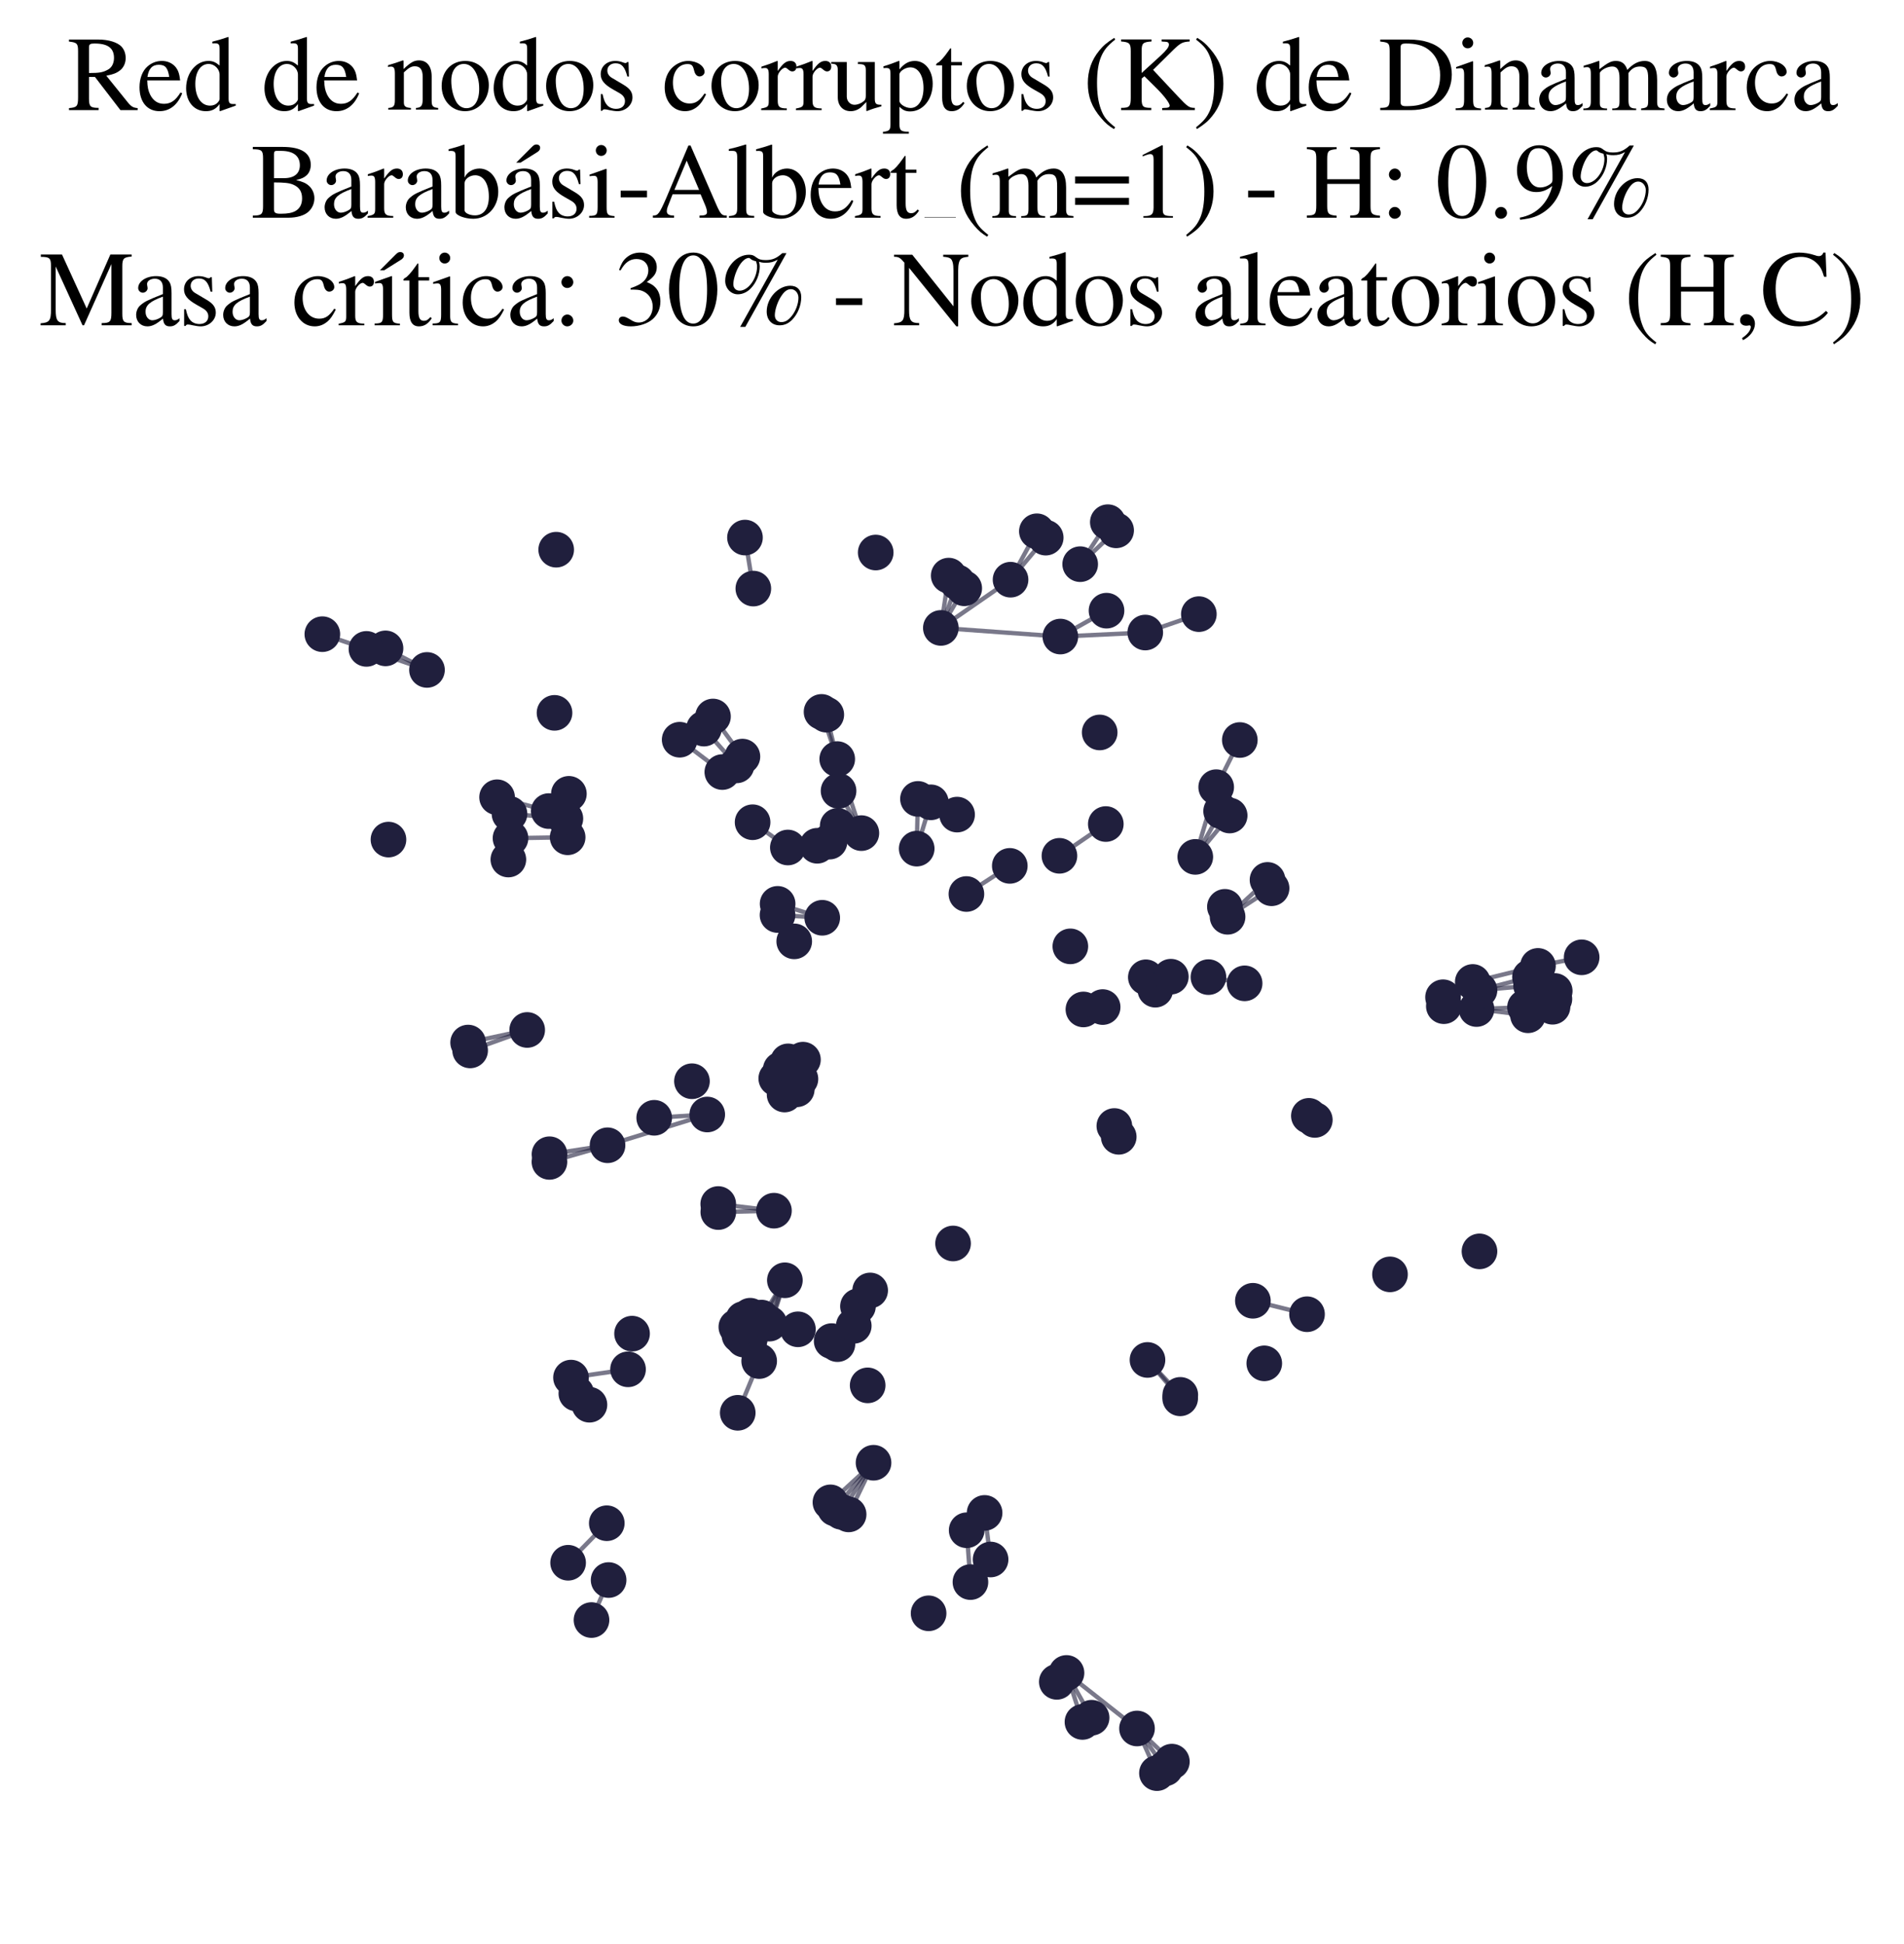 <?xml version="1.0" encoding="utf-8" standalone="no"?>
<!DOCTYPE svg PUBLIC "-//W3C//DTD SVG 1.1//EN"
  "http://www.w3.org/Graphics/SVG/1.1/DTD/svg11.dtd">
<svg xmlns:xlink="http://www.w3.org/1999/xlink" width="174.312pt" height="177.988pt" viewBox="0 0 174.312 177.988" xmlns="http://www.w3.org/2000/svg" version="1.1">
 <defs>
  <style type="text/css">*{stroke-linejoin: round; stroke-linecap: butt}</style>
 </defs>
 <g id="figure_1">
  <g id="patch_1">
   <path d="M 0 177.988 
L 174.312 177.988 
L 174.312 -0 
L 0 -0 
z
" style="fill: #ffffff"/>
  </g>
  <g id="axes_1">
   <g id="LineCollection_1">
    <path d="M 139.887 92.967 
L 135.176 92.396 
" clip-path="url(#p54bf5c1d6d)" style="fill: none; stroke: #201f3d; stroke-opacity: 0.6; stroke-width: 0.4"/>
    <path d="M 99.1 157.675 
L 97.639 153.188 
" clip-path="url(#p54bf5c1d6d)" style="fill: none; stroke: #201f3d; stroke-opacity: 0.6; stroke-width: 0.4"/>
    <path d="M 90.141 138.534 
L 90.689 142.8 
" clip-path="url(#p54bf5c1d6d)" style="fill: none; stroke: #201f3d; stroke-opacity: 0.6; stroke-width: 0.4"/>
    <path d="M 107.192 89.433 
L 105.77 90.624 
" clip-path="url(#p54bf5c1d6d)" style="fill: none; stroke: #201f3d; stroke-opacity: 0.6; stroke-width: 0.4"/>
    <path d="M 107.192 89.433 
L 104.902 89.488 
" clip-path="url(#p54bf5c1d6d)" style="fill: none; stroke: #201f3d; stroke-opacity: 0.6; stroke-width: 0.4"/>
    <path d="M 48.265 94.311 
L 43.042 96.185 
" clip-path="url(#p54bf5c1d6d)" style="fill: none; stroke: #201f3d; stroke-opacity: 0.6; stroke-width: 0.4"/>
    <path d="M 48.265 94.311 
L 42.857 95.465 
" clip-path="url(#p54bf5c1d6d)" style="fill: none; stroke: #201f3d; stroke-opacity: 0.6; stroke-width: 0.4"/>
    <path d="M 57.497 125.386 
L 52.276 126.144 
" clip-path="url(#p54bf5c1d6d)" style="fill: none; stroke: #201f3d; stroke-opacity: 0.6; stroke-width: 0.4"/>
    <path d="M 76.45 138.132 
L 79.973 133.94 
" clip-path="url(#p54bf5c1d6d)" style="fill: none; stroke: #201f3d; stroke-opacity: 0.6; stroke-width: 0.4"/>
    <path d="M 75.647 65.441 
L 76.649 69.507 
" clip-path="url(#p54bf5c1d6d)" style="fill: none; stroke: #201f3d; stroke-opacity: 0.6; stroke-width: 0.4"/>
    <path d="M 68.968 53.895 
L 68.203 49.224 
" clip-path="url(#p54bf5c1d6d)" style="fill: none; stroke: #201f3d; stroke-opacity: 0.6; stroke-width: 0.4"/>
    <path d="M 64.748 102.053 
L 55.62 104.87 
" clip-path="url(#p54bf5c1d6d)" style="fill: none; stroke: #201f3d; stroke-opacity: 0.6; stroke-width: 0.4"/>
    <path d="M 64.748 102.053 
L 59.893 102.354 
" clip-path="url(#p54bf5c1d6d)" style="fill: none; stroke: #201f3d; stroke-opacity: 0.6; stroke-width: 0.4"/>
    <path d="M 78.547 119.612 
L 76.668 123.08 
" clip-path="url(#p54bf5c1d6d)" style="fill: none; stroke: #201f3d; stroke-opacity: 0.6; stroke-width: 0.4"/>
    <path d="M 78.547 119.612 
L 76.14 122.801 
" clip-path="url(#p54bf5c1d6d)" style="fill: none; stroke: #201f3d; stroke-opacity: 0.6; stroke-width: 0.4"/>
    <path d="M 46.645 74.522 
L 51.761 74.959 
" clip-path="url(#p54bf5c1d6d)" style="fill: none; stroke: #201f3d; stroke-opacity: 0.6; stroke-width: 0.4"/>
    <path d="M 75.276 84.039 
L 71.183 83.785 
" clip-path="url(#p54bf5c1d6d)" style="fill: none; stroke: #201f3d; stroke-opacity: 0.6; stroke-width: 0.4"/>
    <path d="M 75.276 84.039 
L 71.192 82.764 
" clip-path="url(#p54bf5c1d6d)" style="fill: none; stroke: #201f3d; stroke-opacity: 0.6; stroke-width: 0.4"/>
    <path d="M 39.091 61.344 
L 33.549 59.418 
" clip-path="url(#p54bf5c1d6d)" style="fill: none; stroke: #201f3d; stroke-opacity: 0.6; stroke-width: 0.4"/>
    <path d="M 39.091 61.344 
L 35.295 59.37 
" clip-path="url(#p54bf5c1d6d)" style="fill: none; stroke: #201f3d; stroke-opacity: 0.6; stroke-width: 0.4"/>
    <path d="M 98.892 51.66 
L 102.182 48.563 
" clip-path="url(#p54bf5c1d6d)" style="fill: none; stroke: #201f3d; stroke-opacity: 0.6; stroke-width: 0.4"/>
    <path d="M 98.892 51.66 
L 101.422 47.815 
" clip-path="url(#p54bf5c1d6d)" style="fill: none; stroke: #201f3d; stroke-opacity: 0.6; stroke-width: 0.4"/>
    <path d="M 52.011 143.098 
L 55.551 139.478 
" clip-path="url(#p54bf5c1d6d)" style="fill: none; stroke: #201f3d; stroke-opacity: 0.6; stroke-width: 0.4"/>
    <path d="M 87.654 53.332 
L 86.135 57.498 
" clip-path="url(#p54bf5c1d6d)" style="fill: none; stroke: #201f3d; stroke-opacity: 0.6; stroke-width: 0.4"/>
    <path d="M 55.62 104.87 
L 50.307 105.692 
" clip-path="url(#p54bf5c1d6d)" style="fill: none; stroke: #201f3d; stroke-opacity: 0.6; stroke-width: 0.4"/>
    <path d="M 55.62 104.87 
L 50.302 106.393 
" clip-path="url(#p54bf5c1d6d)" style="fill: none; stroke: #201f3d; stroke-opacity: 0.6; stroke-width: 0.4"/>
    <path d="M 88.845 144.868 
L 88.5 140.121 
" clip-path="url(#p54bf5c1d6d)" style="fill: none; stroke: #201f3d; stroke-opacity: 0.6; stroke-width: 0.4"/>
    <path d="M 109.429 78.463 
L 111.343 72.08 
" clip-path="url(#p54bf5c1d6d)" style="fill: none; stroke: #201f3d; stroke-opacity: 0.6; stroke-width: 0.4"/>
    <path d="M 109.429 78.463 
L 111.795 74.278 
" clip-path="url(#p54bf5c1d6d)" style="fill: none; stroke: #201f3d; stroke-opacity: 0.6; stroke-width: 0.4"/>
    <path d="M 109.429 78.463 
L 112.577 74.675 
" clip-path="url(#p54bf5c1d6d)" style="fill: none; stroke: #201f3d; stroke-opacity: 0.6; stroke-width: 0.4"/>
    <path d="M 99.937 157.289 
L 97.639 153.188 
" clip-path="url(#p54bf5c1d6d)" style="fill: none; stroke: #201f3d; stroke-opacity: 0.6; stroke-width: 0.4"/>
    <path d="M 73.051 121.721 
L 68.594 122.797 
" clip-path="url(#p54bf5c1d6d)" style="fill: none; stroke: #201f3d; stroke-opacity: 0.6; stroke-width: 0.4"/>
    <path d="M 73.051 121.721 
L 67.413 121.505 
" clip-path="url(#p54bf5c1d6d)" style="fill: none; stroke: #201f3d; stroke-opacity: 0.6; stroke-width: 0.4"/>
    <path d="M 73.051 121.721 
L 68.801 121.561 
" clip-path="url(#p54bf5c1d6d)" style="fill: none; stroke: #201f3d; stroke-opacity: 0.6; stroke-width: 0.4"/>
    <path d="M 73.051 121.721 
L 68.678 120.476 
" clip-path="url(#p54bf5c1d6d)" style="fill: none; stroke: #201f3d; stroke-opacity: 0.6; stroke-width: 0.4"/>
    <path d="M 73.051 121.721 
L 68.097 122.662 
" clip-path="url(#p54bf5c1d6d)" style="fill: none; stroke: #201f3d; stroke-opacity: 0.6; stroke-width: 0.4"/>
    <path d="M 73.051 121.721 
L 68.087 121.418 
" clip-path="url(#p54bf5c1d6d)" style="fill: none; stroke: #201f3d; stroke-opacity: 0.6; stroke-width: 0.4"/>
    <path d="M 73.051 121.721 
L 67.697 122.269 
" clip-path="url(#p54bf5c1d6d)" style="fill: none; stroke: #201f3d; stroke-opacity: 0.6; stroke-width: 0.4"/>
    <path d="M 86.855 52.707 
L 86.135 57.498 
" clip-path="url(#p54bf5c1d6d)" style="fill: none; stroke: #201f3d; stroke-opacity: 0.6; stroke-width: 0.4"/>
    <path d="M 107.286 161.309 
L 104.094 158.273 
" clip-path="url(#p54bf5c1d6d)" style="fill: none; stroke: #201f3d; stroke-opacity: 0.6; stroke-width: 0.4"/>
    <path d="M 88.475 81.863 
L 92.447 79.286 
" clip-path="url(#p54bf5c1d6d)" style="fill: none; stroke: #201f3d; stroke-opacity: 0.6; stroke-width: 0.4"/>
    <path d="M 100.948 92.215 
L 99.187 92.433 
" clip-path="url(#p54bf5c1d6d)" style="fill: none; stroke: #201f3d; stroke-opacity: 0.6; stroke-width: 0.4"/>
    <path d="M 33.549 59.418 
L 29.511 58.07 
" clip-path="url(#p54bf5c1d6d)" style="fill: none; stroke: #201f3d; stroke-opacity: 0.6; stroke-width: 0.4"/>
    <path d="M 50.237 74.269 
L 45.508 73.003 
" clip-path="url(#p54bf5c1d6d)" style="fill: none; stroke: #201f3d; stroke-opacity: 0.6; stroke-width: 0.4"/>
    <path d="M 97.639 153.188 
L 104.094 158.273 
" clip-path="url(#p54bf5c1d6d)" style="fill: none; stroke: #201f3d; stroke-opacity: 0.6; stroke-width: 0.4"/>
    <path d="M 108.046 128.043 
L 105.053 124.527 
" clip-path="url(#p54bf5c1d6d)" style="fill: none; stroke: #201f3d; stroke-opacity: 0.6; stroke-width: 0.4"/>
    <path d="M 140.072 89.468 
L 135.45 90.667 
" clip-path="url(#p54bf5c1d6d)" style="fill: none; stroke: #201f3d; stroke-opacity: 0.6; stroke-width: 0.4"/>
    <path d="M 86.135 57.498 
L 92.517 53.082 
" clip-path="url(#p54bf5c1d6d)" style="fill: none; stroke: #201f3d; stroke-opacity: 0.6; stroke-width: 0.4"/>
    <path d="M 86.135 57.498 
L 97.076 58.288 
" clip-path="url(#p54bf5c1d6d)" style="fill: none; stroke: #201f3d; stroke-opacity: 0.6; stroke-width: 0.4"/>
    <path d="M 86.135 57.498 
L 88.276 53.869 
" clip-path="url(#p54bf5c1d6d)" style="fill: none; stroke: #201f3d; stroke-opacity: 0.6; stroke-width: 0.4"/>
    <path d="M 79.664 118.164 
L 78.162 121.404 
" clip-path="url(#p54bf5c1d6d)" style="fill: none; stroke: #201f3d; stroke-opacity: 0.6; stroke-width: 0.4"/>
    <path d="M 67.432 70.084 
L 64.445 66.717 
" clip-path="url(#p54bf5c1d6d)" style="fill: none; stroke: #201f3d; stroke-opacity: 0.6; stroke-width: 0.4"/>
    <path d="M 110.632 89.473 
L 113.946 90.042 
" clip-path="url(#p54bf5c1d6d)" style="fill: none; stroke: #201f3d; stroke-opacity: 0.6; stroke-width: 0.4"/>
    <path d="M 69.721 120.648 
L 71.855 117.232 
" clip-path="url(#p54bf5c1d6d)" style="fill: none; stroke: #201f3d; stroke-opacity: 0.6; stroke-width: 0.4"/>
    <path d="M 119.659 120.341 
L 114.702 119.109 
" clip-path="url(#p54bf5c1d6d)" style="fill: none; stroke: #201f3d; stroke-opacity: 0.6; stroke-width: 0.4"/>
    <path d="M 105.053 124.527 
L 108.056 127.725 
" clip-path="url(#p54bf5c1d6d)" style="fill: none; stroke: #201f3d; stroke-opacity: 0.6; stroke-width: 0.4"/>
    <path d="M 83.923 77.708 
L 85.221 73.466 
" clip-path="url(#p54bf5c1d6d)" style="fill: none; stroke: #201f3d; stroke-opacity: 0.6; stroke-width: 0.4"/>
    <path d="M 83.923 77.708 
L 84.04 73.154 
" clip-path="url(#p54bf5c1d6d)" style="fill: none; stroke: #201f3d; stroke-opacity: 0.6; stroke-width: 0.4"/>
    <path d="M 111.343 72.08 
L 113.506 67.762 
" clip-path="url(#p54bf5c1d6d)" style="fill: none; stroke: #201f3d; stroke-opacity: 0.6; stroke-width: 0.4"/>
    <path d="M 51.969 76.668 
L 46.738 76.751 
" clip-path="url(#p54bf5c1d6d)" style="fill: none; stroke: #201f3d; stroke-opacity: 0.6; stroke-width: 0.4"/>
    <path d="M 75.213 65.187 
L 76.649 69.507 
" clip-path="url(#p54bf5c1d6d)" style="fill: none; stroke: #201f3d; stroke-opacity: 0.6; stroke-width: 0.4"/>
    <path d="M 92.517 53.082 
L 94.926 48.648 
" clip-path="url(#p54bf5c1d6d)" style="fill: none; stroke: #201f3d; stroke-opacity: 0.6; stroke-width: 0.4"/>
    <path d="M 92.517 53.082 
L 95.736 49.231 
" clip-path="url(#p54bf5c1d6d)" style="fill: none; stroke: #201f3d; stroke-opacity: 0.6; stroke-width: 0.4"/>
    <path d="M 104.848 57.92 
L 97.076 58.288 
" clip-path="url(#p54bf5c1d6d)" style="fill: none; stroke: #201f3d; stroke-opacity: 0.6; stroke-width: 0.4"/>
    <path d="M 104.848 57.92 
L 109.756 56.235 
" clip-path="url(#p54bf5c1d6d)" style="fill: none; stroke: #201f3d; stroke-opacity: 0.6; stroke-width: 0.4"/>
    <path d="M 55.719 144.681 
L 54.152 148.345 
" clip-path="url(#p54bf5c1d6d)" style="fill: none; stroke: #201f3d; stroke-opacity: 0.6; stroke-width: 0.4"/>
    <path d="M 78.859 76.287 
L 76.649 69.507 
" clip-path="url(#p54bf5c1d6d)" style="fill: none; stroke: #201f3d; stroke-opacity: 0.6; stroke-width: 0.4"/>
    <path d="M 78.859 76.287 
L 76.771 72.421 
" clip-path="url(#p54bf5c1d6d)" style="fill: none; stroke: #201f3d; stroke-opacity: 0.6; stroke-width: 0.4"/>
    <path d="M 70.856 110.859 
L 65.755 110.249 
" clip-path="url(#p54bf5c1d6d)" style="fill: none; stroke: #201f3d; stroke-opacity: 0.6; stroke-width: 0.4"/>
    <path d="M 70.856 110.859 
L 65.761 110.986 
" clip-path="url(#p54bf5c1d6d)" style="fill: none; stroke: #201f3d; stroke-opacity: 0.6; stroke-width: 0.4"/>
    <path d="M 96.992 78.365 
L 101.237 75.456 
" clip-path="url(#p54bf5c1d6d)" style="fill: none; stroke: #201f3d; stroke-opacity: 0.6; stroke-width: 0.4"/>
    <path d="M 69.654 121.271 
L 71.855 117.232 
" clip-path="url(#p54bf5c1d6d)" style="fill: none; stroke: #201f3d; stroke-opacity: 0.6; stroke-width: 0.4"/>
    <path d="M 66.13 70.696 
L 62.225 67.735 
" clip-path="url(#p54bf5c1d6d)" style="fill: none; stroke: #201f3d; stroke-opacity: 0.6; stroke-width: 0.4"/>
    <path d="M 71.855 117.232 
L 70.437 121.201 
" clip-path="url(#p54bf5c1d6d)" style="fill: none; stroke: #201f3d; stroke-opacity: 0.6; stroke-width: 0.4"/>
    <path d="M 71.855 117.232 
L 69.503 124.629 
" clip-path="url(#p54bf5c1d6d)" style="fill: none; stroke: #201f3d; stroke-opacity: 0.6; stroke-width: 0.4"/>
    <path d="M 135.176 92.396 
L 139.614 92.235 
" clip-path="url(#p54bf5c1d6d)" style="fill: none; stroke: #201f3d; stroke-opacity: 0.6; stroke-width: 0.4"/>
    <path d="M 134.832 89.915 
L 140.802 88.446 
" clip-path="url(#p54bf5c1d6d)" style="fill: none; stroke: #201f3d; stroke-opacity: 0.6; stroke-width: 0.4"/>
    <path d="M 69.503 124.629 
L 67.54 129.367 
" clip-path="url(#p54bf5c1d6d)" style="fill: none; stroke: #201f3d; stroke-opacity: 0.6; stroke-width: 0.4"/>
    <path d="M 140.802 88.446 
L 144.801 87.659 
" clip-path="url(#p54bf5c1d6d)" style="fill: none; stroke: #201f3d; stroke-opacity: 0.6; stroke-width: 0.4"/>
    <path d="M 116.042 80.571 
L 112.386 83.948 
" clip-path="url(#p54bf5c1d6d)" style="fill: none; stroke: #201f3d; stroke-opacity: 0.6; stroke-width: 0.4"/>
    <path d="M 135.45 90.667 
L 140.172 90.252 
" clip-path="url(#p54bf5c1d6d)" style="fill: none; stroke: #201f3d; stroke-opacity: 0.6; stroke-width: 0.4"/>
    <path d="M 101.302 55.918 
L 97.076 58.288 
" clip-path="url(#p54bf5c1d6d)" style="fill: none; stroke: #201f3d; stroke-opacity: 0.6; stroke-width: 0.4"/>
    <path d="M 67.969 69.278 
L 65.275 65.608 
" clip-path="url(#p54bf5c1d6d)" style="fill: none; stroke: #201f3d; stroke-opacity: 0.6; stroke-width: 0.4"/>
    <path d="M 79.973 133.94 
L 77.025 138.433 
" clip-path="url(#p54bf5c1d6d)" style="fill: none; stroke: #201f3d; stroke-opacity: 0.6; stroke-width: 0.4"/>
    <path d="M 79.973 133.94 
L 77.692 138.67 
" clip-path="url(#p54bf5c1d6d)" style="fill: none; stroke: #201f3d; stroke-opacity: 0.6; stroke-width: 0.4"/>
    <path d="M 79.973 133.94 
L 76.028 137.568 
" clip-path="url(#p54bf5c1d6d)" style="fill: none; stroke: #201f3d; stroke-opacity: 0.6; stroke-width: 0.4"/>
    <path d="M 116.413 81.335 
L 112.386 83.948 
" clip-path="url(#p54bf5c1d6d)" style="fill: none; stroke: #201f3d; stroke-opacity: 0.6; stroke-width: 0.4"/>
    <path d="M 68.901 75.29 
L 72.129 77.604 
" clip-path="url(#p54bf5c1d6d)" style="fill: none; stroke: #201f3d; stroke-opacity: 0.6; stroke-width: 0.4"/>
    <path d="M 104.094 158.273 
L 105.919 162.361 
" clip-path="url(#p54bf5c1d6d)" style="fill: none; stroke: #201f3d; stroke-opacity: 0.6; stroke-width: 0.4"/>
    <path d="M 104.094 158.273 
L 106.681 161.922 
" clip-path="url(#p54bf5c1d6d)" style="fill: none; stroke: #201f3d; stroke-opacity: 0.6; stroke-width: 0.4"/>
   </g>
   <g id="PathCollection_1">
    <defs>
     <path id="mff0d7d4b6c" d="M 0 1.581 
C 0.419 1.581 0.822 1.415 1.118 1.118 
C 1.415 0.822 1.581 0.419 1.581 0 
C 1.581 -0.419 1.415 -0.822 1.118 -1.118 
C 0.822 -1.415 0.419 -1.581 0 -1.581 
C -0.419 -1.581 -0.822 -1.415 -1.118 -1.118 
C -1.415 -0.822 -1.581 -0.419 -1.581 0 
C -1.581 0.419 -1.415 0.822 -1.118 1.118 
C -0.822 1.415 -0.419 1.581 0 1.581 
z
" style="stroke: #201f3d; stroke-width: 0.1"/>
    </defs>
    <g clip-path="url(#p54bf5c1d6d)">
     <use xlink:href="#mff0d7d4b6c" x="102.019" y="103.105" style="fill: #201f3d; stroke: #201f3d; stroke-width: 0.1"/>
     <use xlink:href="#mff0d7d4b6c" x="144.801" y="87.659" style="fill: #201f3d; stroke: #201f3d; stroke-width: 0.1"/>
     <use xlink:href="#mff0d7d4b6c" x="70.856" y="110.859" style="fill: #201f3d; stroke: #201f3d; stroke-width: 0.1"/>
     <use xlink:href="#mff0d7d4b6c" x="57.497" y="125.386" style="fill: #201f3d; stroke: #201f3d; stroke-width: 0.1"/>
     <use xlink:href="#mff0d7d4b6c" x="85.014" y="147.727" style="fill: #201f3d; stroke: #201f3d; stroke-width: 0.1"/>
     <use xlink:href="#mff0d7d4b6c" x="76.45" y="138.132" style="fill: #201f3d; stroke: #201f3d; stroke-width: 0.1"/>
     <use xlink:href="#mff0d7d4b6c" x="101.422" y="47.815" style="fill: #201f3d; stroke: #201f3d; stroke-width: 0.1"/>
     <use xlink:href="#mff0d7d4b6c" x="79.973" y="133.94" style="fill: #201f3d; stroke: #201f3d; stroke-width: 0.1"/>
     <use xlink:href="#mff0d7d4b6c" x="88.276" y="53.869" style="fill: #201f3d; stroke: #201f3d; stroke-width: 0.1"/>
     <use xlink:href="#mff0d7d4b6c" x="50.307" y="105.692" style="fill: #201f3d; stroke: #201f3d; stroke-width: 0.1"/>
     <use xlink:href="#mff0d7d4b6c" x="73.281" y="98.8" style="fill: #201f3d; stroke: #201f3d; stroke-width: 0.1"/>
     <use xlink:href="#mff0d7d4b6c" x="51.969" y="76.668" style="fill: #201f3d; stroke: #201f3d; stroke-width: 0.1"/>
     <use xlink:href="#mff0d7d4b6c" x="104.902" y="89.488" style="fill: #201f3d; stroke: #201f3d; stroke-width: 0.1"/>
     <use xlink:href="#mff0d7d4b6c" x="77.692" y="138.67" style="fill: #201f3d; stroke: #201f3d; stroke-width: 0.1"/>
     <use xlink:href="#mff0d7d4b6c" x="95.736" y="49.231" style="fill: #201f3d; stroke: #201f3d; stroke-width: 0.1"/>
     <use xlink:href="#mff0d7d4b6c" x="68.097" y="122.662" style="fill: #201f3d; stroke: #201f3d; stroke-width: 0.1"/>
     <use xlink:href="#mff0d7d4b6c" x="68.678" y="120.476" style="fill: #201f3d; stroke: #201f3d; stroke-width: 0.1"/>
     <use xlink:href="#mff0d7d4b6c" x="120.372" y="102.55" style="fill: #201f3d; stroke: #201f3d; stroke-width: 0.1"/>
     <use xlink:href="#mff0d7d4b6c" x="119.659" y="120.341" style="fill: #201f3d; stroke: #201f3d; stroke-width: 0.1"/>
     <use xlink:href="#mff0d7d4b6c" x="64.748" y="102.053" style="fill: #201f3d; stroke: #201f3d; stroke-width: 0.1"/>
     <use xlink:href="#mff0d7d4b6c" x="107.286" y="161.309" style="fill: #201f3d; stroke: #201f3d; stroke-width: 0.1"/>
     <use xlink:href="#mff0d7d4b6c" x="112.386" y="83.948" style="fill: #201f3d; stroke: #201f3d; stroke-width: 0.1"/>
     <use xlink:href="#mff0d7d4b6c" x="113.506" y="67.762" style="fill: #201f3d; stroke: #201f3d; stroke-width: 0.1"/>
     <use xlink:href="#mff0d7d4b6c" x="71.067" y="98.753" style="fill: #201f3d; stroke: #201f3d; stroke-width: 0.1"/>
     <use xlink:href="#mff0d7d4b6c" x="35.295" y="59.37" style="fill: #201f3d; stroke: #201f3d; stroke-width: 0.1"/>
     <use xlink:href="#mff0d7d4b6c" x="87.622" y="74.591" style="fill: #201f3d; stroke: #201f3d; stroke-width: 0.1"/>
     <use xlink:href="#mff0d7d4b6c" x="54.152" y="148.345" style="fill: #201f3d; stroke: #201f3d; stroke-width: 0.1"/>
     <use xlink:href="#mff0d7d4b6c" x="46.645" y="74.522" style="fill: #201f3d; stroke: #201f3d; stroke-width: 0.1"/>
     <use xlink:href="#mff0d7d4b6c" x="72.712" y="86.198" style="fill: #201f3d; stroke: #201f3d; stroke-width: 0.1"/>
     <use xlink:href="#mff0d7d4b6c" x="78.547" y="119.612" style="fill: #201f3d; stroke: #201f3d; stroke-width: 0.1"/>
     <use xlink:href="#mff0d7d4b6c" x="101.237" y="75.456" style="fill: #201f3d; stroke: #201f3d; stroke-width: 0.1"/>
     <use xlink:href="#mff0d7d4b6c" x="74.816" y="77.446" style="fill: #201f3d; stroke: #201f3d; stroke-width: 0.1"/>
     <use xlink:href="#mff0d7d4b6c" x="76.692" y="75.622" style="fill: #201f3d; stroke: #201f3d; stroke-width: 0.1"/>
     <use xlink:href="#mff0d7d4b6c" x="110.632" y="89.473" style="fill: #201f3d; stroke: #201f3d; stroke-width: 0.1"/>
     <use xlink:href="#mff0d7d4b6c" x="76.668" y="123.08" style="fill: #201f3d; stroke: #201f3d; stroke-width: 0.1"/>
     <use xlink:href="#mff0d7d4b6c" x="109.429" y="78.463" style="fill: #201f3d; stroke: #201f3d; stroke-width: 0.1"/>
     <use xlink:href="#mff0d7d4b6c" x="52.765" y="127.596" style="fill: #201f3d; stroke: #201f3d; stroke-width: 0.1"/>
     <use xlink:href="#mff0d7d4b6c" x="72.152" y="97.186" style="fill: #201f3d; stroke: #201f3d; stroke-width: 0.1"/>
     <use xlink:href="#mff0d7d4b6c" x="75.944" y="77.067" style="fill: #201f3d; stroke: #201f3d; stroke-width: 0.1"/>
     <use xlink:href="#mff0d7d4b6c" x="68.054" y="120.784" style="fill: #201f3d; stroke: #201f3d; stroke-width: 0.1"/>
     <use xlink:href="#mff0d7d4b6c" x="50.92" y="50.334" style="fill: #201f3d; stroke: #201f3d; stroke-width: 0.1"/>
     <use xlink:href="#mff0d7d4b6c" x="43.042" y="96.185" style="fill: #201f3d; stroke: #201f3d; stroke-width: 0.1"/>
     <use xlink:href="#mff0d7d4b6c" x="80.171" y="50.593" style="fill: #201f3d; stroke: #201f3d; stroke-width: 0.1"/>
     <use xlink:href="#mff0d7d4b6c" x="90.141" y="138.534" style="fill: #201f3d; stroke: #201f3d; stroke-width: 0.1"/>
     <use xlink:href="#mff0d7d4b6c" x="42.857" y="95.465" style="fill: #201f3d; stroke: #201f3d; stroke-width: 0.1"/>
     <use xlink:href="#mff0d7d4b6c" x="55.62" y="104.87" style="fill: #201f3d; stroke: #201f3d; stroke-width: 0.1"/>
     <use xlink:href="#mff0d7d4b6c" x="105.77" y="90.624" style="fill: #201f3d; stroke: #201f3d; stroke-width: 0.1"/>
     <use xlink:href="#mff0d7d4b6c" x="39.091" y="61.344" style="fill: #201f3d; stroke: #201f3d; stroke-width: 0.1"/>
     <use xlink:href="#mff0d7d4b6c" x="135.176" y="92.396" style="fill: #201f3d; stroke: #201f3d; stroke-width: 0.1"/>
     <use xlink:href="#mff0d7d4b6c" x="73.065" y="97.779" style="fill: #201f3d; stroke: #201f3d; stroke-width: 0.1"/>
     <use xlink:href="#mff0d7d4b6c" x="100.677" y="67.069" style="fill: #201f3d; stroke: #201f3d; stroke-width: 0.1"/>
     <use xlink:href="#mff0d7d4b6c" x="67.697" y="122.269" style="fill: #201f3d; stroke: #201f3d; stroke-width: 0.1"/>
     <use xlink:href="#mff0d7d4b6c" x="83.923" y="77.708" style="fill: #201f3d; stroke: #201f3d; stroke-width: 0.1"/>
     <use xlink:href="#mff0d7d4b6c" x="59.893" y="102.354" style="fill: #201f3d; stroke: #201f3d; stroke-width: 0.1"/>
     <use xlink:href="#mff0d7d4b6c" x="106.681" y="161.922" style="fill: #201f3d; stroke: #201f3d; stroke-width: 0.1"/>
     <use xlink:href="#mff0d7d4b6c" x="67.413" y="121.505" style="fill: #201f3d; stroke: #201f3d; stroke-width: 0.1"/>
     <use xlink:href="#mff0d7d4b6c" x="79.664" y="118.164" style="fill: #201f3d; stroke: #201f3d; stroke-width: 0.1"/>
     <use xlink:href="#mff0d7d4b6c" x="76.028" y="137.568" style="fill: #201f3d; stroke: #201f3d; stroke-width: 0.1"/>
     <use xlink:href="#mff0d7d4b6c" x="90.689" y="142.8" style="fill: #201f3d; stroke: #201f3d; stroke-width: 0.1"/>
     <use xlink:href="#mff0d7d4b6c" x="87.253" y="113.862" style="fill: #201f3d; stroke: #201f3d; stroke-width: 0.1"/>
     <use xlink:href="#mff0d7d4b6c" x="55.719" y="144.681" style="fill: #201f3d; stroke: #201f3d; stroke-width: 0.1"/>
     <use xlink:href="#mff0d7d4b6c" x="105.053" y="124.527" style="fill: #201f3d; stroke: #201f3d; stroke-width: 0.1"/>
     <use xlink:href="#mff0d7d4b6c" x="52.082" y="72.689" style="fill: #201f3d; stroke: #201f3d; stroke-width: 0.1"/>
     <use xlink:href="#mff0d7d4b6c" x="71.183" y="83.785" style="fill: #201f3d; stroke: #201f3d; stroke-width: 0.1"/>
     <use xlink:href="#mff0d7d4b6c" x="52.276" y="126.144" style="fill: #201f3d; stroke: #201f3d; stroke-width: 0.1"/>
     <use xlink:href="#mff0d7d4b6c" x="139.614" y="92.235" style="fill: #201f3d; stroke: #201f3d; stroke-width: 0.1"/>
     <use xlink:href="#mff0d7d4b6c" x="65.755" y="110.249" style="fill: #201f3d; stroke: #201f3d; stroke-width: 0.1"/>
     <use xlink:href="#mff0d7d4b6c" x="87.654" y="53.332" style="fill: #201f3d; stroke: #201f3d; stroke-width: 0.1"/>
     <use xlink:href="#mff0d7d4b6c" x="99.187" y="92.433" style="fill: #201f3d; stroke: #201f3d; stroke-width: 0.1"/>
     <use xlink:href="#mff0d7d4b6c" x="64.445" y="66.717" style="fill: #201f3d; stroke: #201f3d; stroke-width: 0.1"/>
     <use xlink:href="#mff0d7d4b6c" x="99.1" y="157.675" style="fill: #201f3d; stroke: #201f3d; stroke-width: 0.1"/>
     <use xlink:href="#mff0d7d4b6c" x="96.992" y="78.365" style="fill: #201f3d; stroke: #201f3d; stroke-width: 0.1"/>
     <use xlink:href="#mff0d7d4b6c" x="68.901" y="75.29" style="fill: #201f3d; stroke: #201f3d; stroke-width: 0.1"/>
     <use xlink:href="#mff0d7d4b6c" x="67.54" y="129.367" style="fill: #201f3d; stroke: #201f3d; stroke-width: 0.1"/>
     <use xlink:href="#mff0d7d4b6c" x="69.721" y="120.648" style="fill: #201f3d; stroke: #201f3d; stroke-width: 0.1"/>
     <use xlink:href="#mff0d7d4b6c" x="88.5" y="140.121" style="fill: #201f3d; stroke: #201f3d; stroke-width: 0.1"/>
     <use xlink:href="#mff0d7d4b6c" x="88.475" y="81.863" style="fill: #201f3d; stroke: #201f3d; stroke-width: 0.1"/>
     <use xlink:href="#mff0d7d4b6c" x="111.795" y="74.278" style="fill: #201f3d; stroke: #201f3d; stroke-width: 0.1"/>
     <use xlink:href="#mff0d7d4b6c" x="57.865" y="122.118" style="fill: #201f3d; stroke: #201f3d; stroke-width: 0.1"/>
     <use xlink:href="#mff0d7d4b6c" x="53.964" y="128.628" style="fill: #201f3d; stroke: #201f3d; stroke-width: 0.1"/>
     <use xlink:href="#mff0d7d4b6c" x="69.654" y="121.271" style="fill: #201f3d; stroke: #201f3d; stroke-width: 0.1"/>
     <use xlink:href="#mff0d7d4b6c" x="45.508" y="73.003" style="fill: #201f3d; stroke: #201f3d; stroke-width: 0.1"/>
     <use xlink:href="#mff0d7d4b6c" x="29.511" y="58.07" style="fill: #201f3d; stroke: #201f3d; stroke-width: 0.1"/>
     <use xlink:href="#mff0d7d4b6c" x="142.337" y="90.741" style="fill: #201f3d; stroke: #201f3d; stroke-width: 0.1"/>
     <use xlink:href="#mff0d7d4b6c" x="70.437" y="121.201" style="fill: #201f3d; stroke: #201f3d; stroke-width: 0.1"/>
     <use xlink:href="#mff0d7d4b6c" x="65.761" y="110.986" style="fill: #201f3d; stroke: #201f3d; stroke-width: 0.1"/>
     <use xlink:href="#mff0d7d4b6c" x="139.887" y="92.967" style="fill: #201f3d; stroke: #201f3d; stroke-width: 0.1"/>
     <use xlink:href="#mff0d7d4b6c" x="105.919" y="162.361" style="fill: #201f3d; stroke: #201f3d; stroke-width: 0.1"/>
     <use xlink:href="#mff0d7d4b6c" x="99.937" y="157.289" style="fill: #201f3d; stroke: #201f3d; stroke-width: 0.1"/>
     <use xlink:href="#mff0d7d4b6c" x="94.926" y="48.648" style="fill: #201f3d; stroke: #201f3d; stroke-width: 0.1"/>
     <use xlink:href="#mff0d7d4b6c" x="142.306" y="91.475" style="fill: #201f3d; stroke: #201f3d; stroke-width: 0.1"/>
     <use xlink:href="#mff0d7d4b6c" x="107.192" y="89.433" style="fill: #201f3d; stroke: #201f3d; stroke-width: 0.1"/>
     <use xlink:href="#mff0d7d4b6c" x="108.046" y="128.043" style="fill: #201f3d; stroke: #201f3d; stroke-width: 0.1"/>
     <use xlink:href="#mff0d7d4b6c" x="66.13" y="70.696" style="fill: #201f3d; stroke: #201f3d; stroke-width: 0.1"/>
     <use xlink:href="#mff0d7d4b6c" x="86.135" y="57.498" style="fill: #201f3d; stroke: #201f3d; stroke-width: 0.1"/>
     <use xlink:href="#mff0d7d4b6c" x="65.275" y="65.608" style="fill: #201f3d; stroke: #201f3d; stroke-width: 0.1"/>
     <use xlink:href="#mff0d7d4b6c" x="55.551" y="139.478" style="fill: #201f3d; stroke: #201f3d; stroke-width: 0.1"/>
     <use xlink:href="#mff0d7d4b6c" x="72.373" y="98.362" style="fill: #201f3d; stroke: #201f3d; stroke-width: 0.1"/>
     <use xlink:href="#mff0d7d4b6c" x="112.14" y="83.035" style="fill: #201f3d; stroke: #201f3d; stroke-width: 0.1"/>
     <use xlink:href="#mff0d7d4b6c" x="75.213" y="65.187" style="fill: #201f3d; stroke: #201f3d; stroke-width: 0.1"/>
     <use xlink:href="#mff0d7d4b6c" x="71.771" y="99.363" style="fill: #201f3d; stroke: #201f3d; stroke-width: 0.1"/>
     <use xlink:href="#mff0d7d4b6c" x="104.094" y="158.273" style="fill: #201f3d; stroke: #201f3d; stroke-width: 0.1"/>
     <use xlink:href="#mff0d7d4b6c" x="51.761" y="74.959" style="fill: #201f3d; stroke: #201f3d; stroke-width: 0.1"/>
     <use xlink:href="#mff0d7d4b6c" x="68.203" y="49.224" style="fill: #201f3d; stroke: #201f3d; stroke-width: 0.1"/>
     <use xlink:href="#mff0d7d4b6c" x="140.072" y="89.468" style="fill: #201f3d; stroke: #201f3d; stroke-width: 0.1"/>
     <use xlink:href="#mff0d7d4b6c" x="67.432" y="70.084" style="fill: #201f3d; stroke: #201f3d; stroke-width: 0.1"/>
     <use xlink:href="#mff0d7d4b6c" x="50.302" y="106.393" style="fill: #201f3d; stroke: #201f3d; stroke-width: 0.1"/>
     <use xlink:href="#mff0d7d4b6c" x="112.577" y="74.675" style="fill: #201f3d; stroke: #201f3d; stroke-width: 0.1"/>
     <use xlink:href="#mff0d7d4b6c" x="71.83" y="100.224" style="fill: #201f3d; stroke: #201f3d; stroke-width: 0.1"/>
     <use xlink:href="#mff0d7d4b6c" x="97.991" y="86.656" style="fill: #201f3d; stroke: #201f3d; stroke-width: 0.1"/>
     <use xlink:href="#mff0d7d4b6c" x="68.968" y="53.895" style="fill: #201f3d; stroke: #201f3d; stroke-width: 0.1"/>
     <use xlink:href="#mff0d7d4b6c" x="116.042" y="80.571" style="fill: #201f3d; stroke: #201f3d; stroke-width: 0.1"/>
     <use xlink:href="#mff0d7d4b6c" x="109.756" y="56.235" style="fill: #201f3d; stroke: #201f3d; stroke-width: 0.1"/>
     <use xlink:href="#mff0d7d4b6c" x="119.828" y="102.176" style="fill: #201f3d; stroke: #201f3d; stroke-width: 0.1"/>
     <use xlink:href="#mff0d7d4b6c" x="76.14" y="122.801" style="fill: #201f3d; stroke: #201f3d; stroke-width: 0.1"/>
     <use xlink:href="#mff0d7d4b6c" x="33.549" y="59.418" style="fill: #201f3d; stroke: #201f3d; stroke-width: 0.1"/>
     <use xlink:href="#mff0d7d4b6c" x="73.511" y="97.03" style="fill: #201f3d; stroke: #201f3d; stroke-width: 0.1"/>
     <use xlink:href="#mff0d7d4b6c" x="68.594" y="122.797" style="fill: #201f3d; stroke: #201f3d; stroke-width: 0.1"/>
     <use xlink:href="#mff0d7d4b6c" x="72.129" y="77.604" style="fill: #201f3d; stroke: #201f3d; stroke-width: 0.1"/>
     <use xlink:href="#mff0d7d4b6c" x="97.639" y="153.188" style="fill: #201f3d; stroke: #201f3d; stroke-width: 0.1"/>
     <use xlink:href="#mff0d7d4b6c" x="46.541" y="78.705" style="fill: #201f3d; stroke: #201f3d; stroke-width: 0.1"/>
     <use xlink:href="#mff0d7d4b6c" x="127.255" y="116.691" style="fill: #201f3d; stroke: #201f3d; stroke-width: 0.1"/>
     <use xlink:href="#mff0d7d4b6c" x="140.802" y="88.446" style="fill: #201f3d; stroke: #201f3d; stroke-width: 0.1"/>
     <use xlink:href="#mff0d7d4b6c" x="50.767" y="65.274" style="fill: #201f3d; stroke: #201f3d; stroke-width: 0.1"/>
     <use xlink:href="#mff0d7d4b6c" x="46.738" y="76.751" style="fill: #201f3d; stroke: #201f3d; stroke-width: 0.1"/>
     <use xlink:href="#mff0d7d4b6c" x="71.192" y="82.764" style="fill: #201f3d; stroke: #201f3d; stroke-width: 0.1"/>
     <use xlink:href="#mff0d7d4b6c" x="78.859" y="76.287" style="fill: #201f3d; stroke: #201f3d; stroke-width: 0.1"/>
     <use xlink:href="#mff0d7d4b6c" x="84.04" y="73.154" style="fill: #201f3d; stroke: #201f3d; stroke-width: 0.1"/>
     <use xlink:href="#mff0d7d4b6c" x="113.946" y="90.042" style="fill: #201f3d; stroke: #201f3d; stroke-width: 0.1"/>
     <use xlink:href="#mff0d7d4b6c" x="71.476" y="97.928" style="fill: #201f3d; stroke: #201f3d; stroke-width: 0.1"/>
     <use xlink:href="#mff0d7d4b6c" x="92.517" y="53.082" style="fill: #201f3d; stroke: #201f3d; stroke-width: 0.1"/>
     <use xlink:href="#mff0d7d4b6c" x="111.343" y="72.08" style="fill: #201f3d; stroke: #201f3d; stroke-width: 0.1"/>
     <use xlink:href="#mff0d7d4b6c" x="88.845" y="144.868" style="fill: #201f3d; stroke: #201f3d; stroke-width: 0.1"/>
     <use xlink:href="#mff0d7d4b6c" x="98.892" y="51.66" style="fill: #201f3d; stroke: #201f3d; stroke-width: 0.1"/>
     <use xlink:href="#mff0d7d4b6c" x="78.162" y="121.404" style="fill: #201f3d; stroke: #201f3d; stroke-width: 0.1"/>
     <use xlink:href="#mff0d7d4b6c" x="132.184" y="92.134" style="fill: #201f3d; stroke: #201f3d; stroke-width: 0.1"/>
     <use xlink:href="#mff0d7d4b6c" x="50.237" y="74.269" style="fill: #201f3d; stroke: #201f3d; stroke-width: 0.1"/>
     <use xlink:href="#mff0d7d4b6c" x="135.45" y="90.667" style="fill: #201f3d; stroke: #201f3d; stroke-width: 0.1"/>
     <use xlink:href="#mff0d7d4b6c" x="142.135" y="92.187" style="fill: #201f3d; stroke: #201f3d; stroke-width: 0.1"/>
     <use xlink:href="#mff0d7d4b6c" x="72.945" y="99.745" style="fill: #201f3d; stroke: #201f3d; stroke-width: 0.1"/>
     <use xlink:href="#mff0d7d4b6c" x="104.848" y="57.92" style="fill: #201f3d; stroke: #201f3d; stroke-width: 0.1"/>
     <use xlink:href="#mff0d7d4b6c" x="63.349" y="99.006" style="fill: #201f3d; stroke: #201f3d; stroke-width: 0.1"/>
     <use xlink:href="#mff0d7d4b6c" x="102.182" y="48.563" style="fill: #201f3d; stroke: #201f3d; stroke-width: 0.1"/>
     <use xlink:href="#mff0d7d4b6c" x="76.649" y="69.507" style="fill: #201f3d; stroke: #201f3d; stroke-width: 0.1"/>
     <use xlink:href="#mff0d7d4b6c" x="75.276" y="84.039" style="fill: #201f3d; stroke: #201f3d; stroke-width: 0.1"/>
     <use xlink:href="#mff0d7d4b6c" x="67.969" y="69.278" style="fill: #201f3d; stroke: #201f3d; stroke-width: 0.1"/>
     <use xlink:href="#mff0d7d4b6c" x="102.42" y="104.095" style="fill: #201f3d; stroke: #201f3d; stroke-width: 0.1"/>
     <use xlink:href="#mff0d7d4b6c" x="79.436" y="126.855" style="fill: #201f3d; stroke: #201f3d; stroke-width: 0.1"/>
     <use xlink:href="#mff0d7d4b6c" x="75.647" y="65.441" style="fill: #201f3d; stroke: #201f3d; stroke-width: 0.1"/>
     <use xlink:href="#mff0d7d4b6c" x="73.051" y="121.721" style="fill: #201f3d; stroke: #201f3d; stroke-width: 0.1"/>
     <use xlink:href="#mff0d7d4b6c" x="140.172" y="90.252" style="fill: #201f3d; stroke: #201f3d; stroke-width: 0.1"/>
     <use xlink:href="#mff0d7d4b6c" x="134.832" y="89.915" style="fill: #201f3d; stroke: #201f3d; stroke-width: 0.1"/>
     <use xlink:href="#mff0d7d4b6c" x="86.855" y="52.707" style="fill: #201f3d; stroke: #201f3d; stroke-width: 0.1"/>
     <use xlink:href="#mff0d7d4b6c" x="115.745" y="124.839" style="fill: #201f3d; stroke: #201f3d; stroke-width: 0.1"/>
     <use xlink:href="#mff0d7d4b6c" x="108.056" y="127.725" style="fill: #201f3d; stroke: #201f3d; stroke-width: 0.1"/>
     <use xlink:href="#mff0d7d4b6c" x="92.447" y="79.286" style="fill: #201f3d; stroke: #201f3d; stroke-width: 0.1"/>
     <use xlink:href="#mff0d7d4b6c" x="52.011" y="143.098" style="fill: #201f3d; stroke: #201f3d; stroke-width: 0.1"/>
     <use xlink:href="#mff0d7d4b6c" x="116.413" y="81.335" style="fill: #201f3d; stroke: #201f3d; stroke-width: 0.1"/>
     <use xlink:href="#mff0d7d4b6c" x="71.855" y="117.232" style="fill: #201f3d; stroke: #201f3d; stroke-width: 0.1"/>
     <use xlink:href="#mff0d7d4b6c" x="114.702" y="119.109" style="fill: #201f3d; stroke: #201f3d; stroke-width: 0.1"/>
     <use xlink:href="#mff0d7d4b6c" x="77.025" y="138.433" style="fill: #201f3d; stroke: #201f3d; stroke-width: 0.1"/>
     <use xlink:href="#mff0d7d4b6c" x="35.565" y="76.879" style="fill: #201f3d; stroke: #201f3d; stroke-width: 0.1"/>
     <use xlink:href="#mff0d7d4b6c" x="76.771" y="72.421" style="fill: #201f3d; stroke: #201f3d; stroke-width: 0.1"/>
     <use xlink:href="#mff0d7d4b6c" x="69.503" y="124.629" style="fill: #201f3d; stroke: #201f3d; stroke-width: 0.1"/>
     <use xlink:href="#mff0d7d4b6c" x="68.801" y="121.561" style="fill: #201f3d; stroke: #201f3d; stroke-width: 0.1"/>
     <use xlink:href="#mff0d7d4b6c" x="48.265" y="94.311" style="fill: #201f3d; stroke: #201f3d; stroke-width: 0.1"/>
     <use xlink:href="#mff0d7d4b6c" x="62.225" y="67.735" style="fill: #201f3d; stroke: #201f3d; stroke-width: 0.1"/>
     <use xlink:href="#mff0d7d4b6c" x="135.447" y="114.586" style="fill: #201f3d; stroke: #201f3d; stroke-width: 0.1"/>
     <use xlink:href="#mff0d7d4b6c" x="68.087" y="121.418" style="fill: #201f3d; stroke: #201f3d; stroke-width: 0.1"/>
     <use xlink:href="#mff0d7d4b6c" x="101.302" y="55.918" style="fill: #201f3d; stroke: #201f3d; stroke-width: 0.1"/>
     <use xlink:href="#mff0d7d4b6c" x="97.076" y="58.288" style="fill: #201f3d; stroke: #201f3d; stroke-width: 0.1"/>
     <use xlink:href="#mff0d7d4b6c" x="100.948" y="92.215" style="fill: #201f3d; stroke: #201f3d; stroke-width: 0.1"/>
     <use xlink:href="#mff0d7d4b6c" x="132.111" y="91.315" style="fill: #201f3d; stroke: #201f3d; stroke-width: 0.1"/>
     <use xlink:href="#mff0d7d4b6c" x="85.221" y="73.466" style="fill: #201f3d; stroke: #201f3d; stroke-width: 0.1"/>
     <use xlink:href="#mff0d7d4b6c" x="96.751" y="154.003" style="fill: #201f3d; stroke: #201f3d; stroke-width: 0.1"/>
    </g>
   </g>
   <g id="text_1">
    <!-- Red de nodos corruptos (K) de Dinamarca -->
    <g transform="translate(6.149 10.084) scale(0.096 -0.096)">
     <defs>
      <path id="NimbusRomNo9L-Regu-52" d="M 4218 121 
C 3974 140 3846 205 3661 424 
L 2342 2061 
C 2771 2143 2963 2219 3174 2388 
C 3379 2553 3501 2818 3501 3113 
C 3501 3385 3418 3618 3251 3801 
C 3008 4059 2477 4224 1875 4224 
L 109 4224 
L 109 4102 
C 589 4051 653 3981 653 3528 
L 653 765 
C 653 236 589 159 109 121 
L 109 0 
L 1882 0 
L 1882 134 
C 1389 134 1306 219 1306 692 
L 1306 1984 
L 1664 1984 
L 3187 0 
L 4218 0 
L 4218 121 
z
M 1306 3762 
C 1306 3937 1376 3987 1632 3987 
C 2432 3987 2803 3716 2803 3123 
C 2803 2807 2669 2542 2438 2423 
C 2144 2258 1920 2221 1306 2221 
L 1306 3762 
z
" transform="scale(0.016)"/>
      <path id="NimbusRomNo9L-Regu-65" d="M 2611 1053 
C 2304 564 2029 378 1619 378 
C 1254 378 979 564 794 930 
C 678 1174 634 1386 621 1779 
L 2592 1779 
C 2541 2193 2477 2377 2317 2581 
C 2125 2811 1830 2944 1498 2944 
C 1178 2944 877 2829 634 2611 
C 333 2349 160 1894 160 1370 
C 160 486 621 -64 1357 -64 
C 1965 -64 2445 315 2714 1008 
L 2611 1053 
z
M 634 1984 
C 704 2479 922 2714 1312 2714 
C 1702 2714 1856 2535 1939 1984 
L 634 1984 
z
" transform="scale(0.016)"/>
      <path id="NimbusRomNo9L-Regu-64" d="M 2202 -64 
L 3142 269 
L 3142 365 
C 3027 365 3014 365 2995 365 
C 2765 365 2714 435 2714 731 
L 2714 4364 
L 2682 4377 
C 2374 4268 2150 4204 1741 4096 
L 1741 3994 
C 1792 4000 1830 4000 1882 4000 
C 2118 4000 2176 3936 2176 3672 
L 2176 2669 
C 1933 2874 1760 2944 1504 2944 
C 768 2944 173 2221 173 1312 
C 173 493 653 -64 1357 -64 
C 1715 -64 1958 64 2176 365 
L 2176 -45 
L 2202 -64 
z
M 2176 653 
C 2176 608 2131 531 2067 461 
C 1952 333 1792 269 1606 269 
C 1075 269 723 781 723 1568 
C 723 2291 1037 2765 1523 2765 
C 1862 2765 2176 2464 2176 2125 
L 2176 653 
z
" transform="scale(0.016)"/>
      <path id="NimbusRomNo9L-Regu-6e" d="M 102 2579 
C 141 2598 205 2605 275 2605 
C 454 2605 512 2509 512 2195 
L 512 608 
C 512 243 442 154 115 128 
L 115 32 
L 1472 32 
L 1472 128 
C 1146 154 1050 230 1050 461 
L 1050 2259 
C 1357 2547 1498 2624 1709 2624 
C 2022 2624 2176 2426 2176 2003 
L 2176 666 
C 2176 262 2093 154 1773 128 
L 1773 32 
L 3104 32 
L 3104 128 
C 2790 160 2714 237 2714 550 
L 2714 2016 
C 2714 2618 2432 2976 1958 2976 
C 1664 2976 1466 2867 1030 2458 
L 1030 2963 
L 986 2976 
C 672 2861 454 2790 102 2688 
L 102 2579 
z
" transform="scale(0.016)"/>
      <path id="NimbusRomNo9L-Regu-6f" d="M 1600 2944 
C 768 2944 186 2330 186 1446 
C 186 582 781 -64 1587 -64 
C 2394 -64 3008 614 3008 1498 
C 3008 2336 2419 2944 1600 2944 
z
M 1517 2765 
C 2054 2765 2432 2150 2432 1274 
C 2432 550 2144 115 1664 115 
C 1414 115 1178 269 1043 525 
C 864 858 762 1306 762 1760 
C 762 2368 1062 2765 1517 2765 
z
" transform="scale(0.016)"/>
      <path id="NimbusRomNo9L-Regu-73" d="M 2016 2010 
L 1990 2880 
L 1920 2880 
L 1907 2867 
C 1850 2822 1843 2816 1818 2816 
C 1779 2816 1715 2829 1645 2861 
C 1504 2915 1363 2944 1197 2944 
C 691 2944 326 2616 326 2154 
C 326 1796 531 1539 1075 1231 
L 1446 1020 
C 1670 892 1779 737 1779 539 
C 1779 256 1574 77 1248 77 
C 1030 77 832 159 710 298 
C 576 455 518 600 435 960 
L 333 960 
L 333 -39 
L 416 -39 
C 461 33 486 48 563 48 
C 621 48 710 35 858 -2 
C 1037 -39 1210 -64 1325 -64 
C 1818 -64 2227 308 2227 757 
C 2227 1077 2074 1289 1690 1520 
L 998 1930 
C 819 2033 723 2194 723 2367 
C 723 2624 922 2803 1216 2803 
C 1581 2803 1773 2583 1920 2010 
L 2016 2010 
z
" transform="scale(0.016)"/>
      <path id="NimbusRomNo9L-Regu-63" d="M 2547 998 
C 2240 550 2010 397 1645 397 
C 1062 397 653 909 653 1645 
C 653 2304 1005 2758 1523 2758 
C 1754 2758 1837 2688 1901 2451 
L 1939 2310 
C 1990 2131 2106 2016 2240 2016 
C 2406 2016 2547 2138 2547 2285 
C 2547 2643 2099 2944 1562 2944 
C 1248 2944 922 2816 659 2586 
C 339 2304 160 1869 160 1363 
C 160 531 666 -64 1376 -64 
C 1664 -64 1920 38 2150 237 
C 2323 390 2445 563 2637 941 
L 2547 998 
z
" transform="scale(0.016)"/>
      <path id="NimbusRomNo9L-Regu-72" d="M 45 2496 
C 134 2515 192 2522 269 2522 
C 429 2522 486 2419 486 2138 
L 486 538 
C 486 218 442 173 32 96 
L 32 0 
L 1568 0 
L 1568 102 
C 1133 102 1024 199 1024 565 
L 1024 2013 
C 1024 2219 1299 2541 1472 2541 
C 1510 2541 1568 2509 1638 2445 
C 1741 2355 1811 2317 1894 2317 
C 2048 2317 2144 2426 2144 2605 
C 2144 2816 2010 2944 1792 2944 
C 1523 2944 1338 2797 1024 2343 
L 1024 2931 
L 992 2944 
C 653 2803 422 2721 45 2599 
L 45 2496 
z
" transform="scale(0.016)"/>
      <path id="NimbusRomNo9L-Regu-75" d="M 3066 320 
L 3034 320 
C 2739 320 2669 390 2669 685 
L 2669 2880 
L 1658 2880 
L 1658 2758 
C 2054 2758 2131 2694 2131 2375 
L 2131 875 
C 2131 697 2099 607 2010 537 
C 1837 397 1638 320 1446 320 
C 1197 320 992 537 992 805 
L 992 2880 
L 58 2880 
L 58 2778 
C 365 2778 454 2682 454 2387 
L 454 770 
C 454 263 762 -64 1229 -64 
C 1466 -64 1715 38 1888 211 
L 2163 486 
L 2163 -45 
L 2189 -58 
C 2509 70 2739 141 3066 230 
L 3066 320 
z
" transform="scale(0.016)"/>
      <path id="NimbusRomNo9L-Regu-70" d="M 58 2516 
C 115 2522 160 2522 218 2522 
C 435 2522 480 2458 480 2155 
L 480 -855 
C 480 -1189 410 -1261 32 -1299 
L 32 -1408 
L 1581 -1408 
L 1581 -1293 
C 1101 -1293 1018 -1222 1018 -816 
L 1018 199 
C 1242 -13 1395 -77 1664 -77 
C 2419 -77 3008 643 3008 1575 
C 3008 2372 2560 2944 1939 2944 
C 1581 2944 1299 2784 1018 2438 
L 1018 2931 
L 979 2944 
C 634 2810 410 2726 58 2618 
L 58 2516 
z
M 1018 2136 
C 1018 2329 1376 2560 1670 2560 
C 2144 2560 2458 2071 2458 1324 
C 2458 611 2144 128 1683 128 
C 1382 128 1018 359 1018 552 
L 1018 2136 
z
" transform="scale(0.016)"/>
      <path id="NimbusRomNo9L-Regu-74" d="M 1632 2880 
L 986 2880 
L 986 3622 
C 986 3686 979 3706 941 3706 
C 896 3648 858 3590 813 3526 
C 570 3174 294 2867 192 2841 
C 122 2794 83 2748 83 2715 
C 83 2695 90 2682 109 2682 
L 448 2682 
L 448 751 
C 448 212 640 -64 1018 -64 
C 1331 -64 1574 90 1786 423 
L 1702 493 
C 1568 333 1459 269 1318 269 
C 1082 269 986 443 986 847 
L 986 2682 
L 1632 2682 
L 1632 2880 
z
" transform="scale(0.016)"/>
      <path id="NimbusRomNo9L-Regu-28" d="M 1888 4326 
C 1414 4019 1222 3853 986 3558 
C 531 3002 307 2362 307 1613 
C 307 800 544 173 1107 -480 
C 1370 -787 1536 -928 1869 -1133 
L 1946 -1030 
C 1434 -627 1254 -403 1082 77 
C 928 506 858 992 858 1632 
C 858 2304 941 2829 1114 3226 
C 1293 3622 1485 3853 1946 4224 
L 1888 4326 
z
" transform="scale(0.016)"/>
      <path id="NimbusRomNo9L-Regu-4b" d="M 2643 4109 
C 2720 4096 2784 4096 2810 4096 
C 3002 4096 3078 4045 3078 3917 
C 3078 3775 2931 3583 2579 3257 
L 1446 2224 
L 1446 3534 
C 1446 4000 1517 4071 2035 4109 
L 2035 4231 
L 218 4231 
L 218 4109 
C 717 4071 794 3988 794 3531 
L 794 750 
C 794 217 723 134 218 134 
L 218 0 
L 2022 0 
L 2022 134 
C 1523 134 1446 211 1446 683 
L 1446 1891 
L 1613 2026 
L 2291 1355 
C 2778 876 3123 422 3123 269 
C 3123 179 3034 134 2854 134 
C 2822 134 2752 134 2675 121 
L 2675 0 
L 4627 0 
L 4627 134 
C 4294 134 4205 198 3622 816 
L 2131 2409 
L 3347 3611 
C 3782 4026 3885 4077 4320 4109 
L 4320 4231 
L 2643 4231 
L 2643 4109 
z
" transform="scale(0.016)"/>
      <path id="NimbusRomNo9L-Regu-29" d="M 243 -1133 
C 717 -826 909 -659 1146 -365 
C 1600 192 1824 832 1824 1581 
C 1824 2400 1587 3021 1024 3674 
C 762 3981 595 4122 262 4326 
L 186 4224 
C 698 3821 870 3597 1050 3117 
C 1203 2688 1274 2202 1274 1562 
C 1274 896 1190 365 1018 -26 
C 838 -429 646 -659 186 -1030 
L 243 -1133 
z
" transform="scale(0.016)"/>
      <path id="NimbusRomNo9L-Regu-44" d="M 666 679 
C 666 217 589 134 102 134 
L 102 0 
L 1920 0 
C 2662 0 3334 210 3731 568 
C 4147 944 4384 1512 4384 2131 
C 4384 2706 4192 3203 3840 3554 
C 3405 3994 2707 4224 1830 4224 
L 102 4224 
L 102 4102 
C 608 4057 666 4000 666 3525 
L 666 679 
z
M 1318 3738 
C 1318 3936 1389 3987 1651 3987 
C 2202 3987 2618 3885 2925 3668 
C 3424 3323 3686 2775 3686 2087 
C 3686 1334 3424 798 2906 498 
C 2579 314 2208 237 1651 237 
C 1395 237 1318 294 1318 498 
L 1318 3738 
z
" transform="scale(0.016)"/>
      <path id="NimbusRomNo9L-Regu-69" d="M 1120 2929 
L 128 2579 
L 128 2484 
L 179 2490 
C 256 2502 339 2509 397 2509 
C 550 2509 608 2406 608 2125 
L 608 640 
C 608 179 544 109 102 109 
L 102 0 
L 1619 0 
L 1619 96 
C 1197 128 1146 191 1146 650 
L 1146 2910 
L 1120 2929 
z
M 819 4352 
C 646 4352 499 4205 499 4026 
C 499 3847 640 3699 819 3699 
C 1005 3699 1152 3840 1152 4026 
C 1152 4205 1005 4352 819 4352 
z
" transform="scale(0.016)"/>
      <path id="NimbusRomNo9L-Regu-61" d="M 2829 423 
C 2720 333 2643 301 2547 301 
C 2400 301 2355 390 2355 672 
L 2355 1920 
C 2355 2253 2323 2438 2227 2592 
C 2086 2822 1811 2944 1434 2944 
C 832 2944 358 2630 358 2227 
C 358 2080 486 1952 634 1952 
C 787 1952 922 2080 922 2221 
C 922 2246 915 2278 909 2323 
C 896 2381 890 2432 890 2477 
C 890 2650 1094 2790 1350 2790 
C 1664 2790 1837 2605 1837 2259 
L 1837 1869 
C 851 1472 742 1421 467 1178 
C 326 1050 237 832 237 621 
C 237 218 518 -64 909 -64 
C 1190 -64 1453 70 1843 403 
C 1875 70 1990 -64 2253 -64 
C 2470 -64 2605 13 2829 256 
L 2829 423 
z
M 1837 783 
C 1837 584 1805 526 1670 449 
C 1517 359 1338 301 1203 301 
C 979 301 800 520 800 796 
L 800 822 
C 800 1201 1062 1433 1837 1715 
L 1837 783 
z
" transform="scale(0.016)"/>
      <path id="NimbusRomNo9L-Regu-6d" d="M 122 2547 
C 205 2566 256 2573 326 2573 
C 493 2573 550 2470 550 2162 
L 550 539 
C 550 192 461 96 102 96 
L 102 0 
L 1523 0 
L 1523 96 
C 1184 96 1088 166 1088 418 
L 1088 2234 
C 1088 2246 1139 2310 1184 2355 
C 1344 2502 1619 2611 1843 2611 
C 2125 2611 2266 2385 2266 1932 
L 2266 528 
C 2266 167 2195 96 1830 96 
L 1830 0 
L 3264 0 
L 3264 96 
C 2899 96 2803 205 2803 603 
L 2803 2221 
C 2995 2496 3206 2611 3501 2611 
C 3866 2611 3981 2438 3981 1907 
L 3981 557 
C 3981 192 3930 141 3558 96 
L 3558 0 
L 4960 0 
L 4960 96 
L 4794 115 
C 4602 115 4518 230 4518 480 
L 4518 1802 
C 4518 2559 4269 2944 3776 2944 
C 3405 2944 3078 2778 2733 2407 
C 2618 2771 2400 2944 2054 2944 
C 1773 2944 1594 2854 1062 2451 
L 1062 2931 
L 1018 2944 
C 691 2822 474 2752 122 2656 
L 122 2547 
z
" transform="scale(0.016)"/>
     </defs>
     <use xlink:href="#NimbusRomNo9L-Regu-52" transform="scale(0.996)"/>
     <use xlink:href="#NimbusRomNo9L-Regu-65" transform="translate(66.45 0) scale(0.996)"/>
     <use xlink:href="#NimbusRomNo9L-Regu-64" transform="translate(110.684 0) scale(0.996)"/>
     <use xlink:href="#NimbusRomNo9L-Regu-64" transform="translate(185.403 0) scale(0.996)"/>
     <use xlink:href="#NimbusRomNo9L-Regu-65" transform="translate(235.217 0) scale(0.996)"/>
     <use xlink:href="#NimbusRomNo9L-Regu-6e" transform="translate(304.357 0) scale(0.996)"/>
     <use xlink:href="#NimbusRomNo9L-Regu-6f" transform="translate(354.17 0) scale(0.996)"/>
     <use xlink:href="#NimbusRomNo9L-Regu-64" transform="translate(403.983 0) scale(0.996)"/>
     <use xlink:href="#NimbusRomNo9L-Regu-6f" transform="translate(453.796 0) scale(0.996)"/>
     <use xlink:href="#NimbusRomNo9L-Regu-73" transform="translate(503.61 0) scale(0.996)"/>
     <use xlink:href="#NimbusRomNo9L-Regu-63" transform="translate(567.27 0) scale(0.996)"/>
     <use xlink:href="#NimbusRomNo9L-Regu-6f" transform="translate(611.503 0) scale(0.996)"/>
     <use xlink:href="#NimbusRomNo9L-Regu-72" transform="translate(661.317 0) scale(0.996)"/>
     <use xlink:href="#NimbusRomNo9L-Regu-72" transform="translate(694.492 0) scale(0.996)"/>
     <use xlink:href="#NimbusRomNo9L-Regu-75" transform="translate(727.667 0) scale(0.996)"/>
     <use xlink:href="#NimbusRomNo9L-Regu-70" transform="translate(777.48 0) scale(0.996)"/>
     <use xlink:href="#NimbusRomNo9L-Regu-74" transform="translate(827.294 0) scale(0.996)"/>
     <use xlink:href="#NimbusRomNo9L-Regu-6f" transform="translate(854.989 0) scale(0.996)"/>
     <use xlink:href="#NimbusRomNo9L-Regu-73" transform="translate(904.802 0) scale(0.996)"/>
     <use xlink:href="#NimbusRomNo9L-Regu-28" transform="translate(968.462 0) scale(0.996)"/>
     <use xlink:href="#NimbusRomNo9L-Regu-4b" transform="translate(1001.637 0) scale(0.996)"/>
     <use xlink:href="#NimbusRomNo9L-Regu-29" transform="translate(1073.567 0) scale(0.996)"/>
     <use xlink:href="#NimbusRomNo9L-Regu-64" transform="translate(1131.649 0) scale(0.996)"/>
     <use xlink:href="#NimbusRomNo9L-Regu-65" transform="translate(1181.462 0) scale(0.996)"/>
     <use xlink:href="#NimbusRomNo9L-Regu-44" transform="translate(1250.603 0) scale(0.996)"/>
     <use xlink:href="#NimbusRomNo9L-Regu-69" transform="translate(1322.533 0) scale(0.996)"/>
     <use xlink:href="#NimbusRomNo9L-Regu-6e" transform="translate(1350.228 0) scale(0.996)"/>
     <use xlink:href="#NimbusRomNo9L-Regu-61" transform="translate(1400.041 0) scale(0.996)"/>
     <use xlink:href="#NimbusRomNo9L-Regu-6d" transform="translate(1444.275 0) scale(0.996)"/>
     <use xlink:href="#NimbusRomNo9L-Regu-61" transform="translate(1521.783 0) scale(0.996)"/>
     <use xlink:href="#NimbusRomNo9L-Regu-72" transform="translate(1566.016 0) scale(0.996)"/>
     <use xlink:href="#NimbusRomNo9L-Regu-63" transform="translate(1599.192 0) scale(0.996)"/>
     <use xlink:href="#NimbusRomNo9L-Regu-61" transform="translate(1643.425 0) scale(0.996)"/>
    </g>
    <!-- Barabási-Albert_(m=1) - H: 0.9\%  -->
    <g transform="translate(22.977 19.936) scale(0.096 -0.096)">
     <defs>
      <path id="NimbusRomNo9L-Regu-42" d="M 109 4237 
L 109 4096 
C 646 4096 723 4026 723 3548 
L 723 689 
C 723 212 640 128 109 128 
L 109 0 
L 2246 0 
C 2746 0 3200 136 3437 356 
C 3667 564 3795 855 3795 1165 
C 3795 1451 3680 1710 3482 1897 
C 3290 2072 3117 2150 2701 2253 
C 3034 2335 3168 2398 3322 2531 
C 3482 2671 3578 2903 3578 3163 
C 3578 3871 3008 4237 1901 4237 
L 109 4237 
z
M 1376 2112 
C 1997 2112 2291 2080 2522 1982 
C 2886 1827 3059 1568 3059 1159 
C 3059 809 2925 555 2669 406 
C 2464 290 2202 238 1779 238 
C 1466 238 1376 296 1376 504 
L 1376 2112 
z
M 1376 2368 
L 1376 3812 
C 1376 3944 1421 4001 1517 4001 
L 1798 4001 
C 2534 4001 2925 3699 2925 3137 
C 2925 2646 2586 2368 1984 2368 
L 1376 2368 
z
" transform="scale(0.016)"/>
      <path id="NimbusRomNo9L-Regu-62" d="M 979 4364 
L 947 4377 
C 678 4281 506 4230 205 4147 
L 19 4096 
L 19 3994 
C 58 4000 83 4000 128 4000 
C 384 4000 442 3942 442 3673 
L 442 347 
C 442 147 986 -64 1498 -64 
C 2342 -64 2995 640 2995 1555 
C 2995 2342 2509 2944 1869 2944 
C 1478 2944 1107 2714 979 2400 
L 979 4364 
z
M 979 2061 
C 979 2310 1280 2541 1613 2541 
C 2112 2541 2432 2042 2432 1261 
C 2432 550 2125 141 1600 141 
C 1267 141 979 288 979 448 
L 979 2061 
z
" transform="scale(0.016)"/>
      <path id="NimbusRomNo9L-Regu-b4" d="M 851 3264 
L 1837 3882 
C 1971 3964 2029 4047 2029 4148 
C 2029 4275 1946 4352 1805 4352 
C 1709 4352 1651 4320 1536 4206 
L 595 3264 
L 851 3264 
z
" transform="scale(0.016)"/>
      <path id="NimbusRomNo9L-Regu-2d" d="M 250 1619 
L 250 1216 
L 1824 1216 
L 1824 1619 
L 250 1619 
z
" transform="scale(0.016)"/>
      <path id="NimbusRomNo9L-Regu-41" d="M 4518 128 
C 4230 128 4166 192 3942 667 
L 2349 4320 
L 2221 4320 
L 890 1168 
C 480 231 403 128 96 128 
L 96 0 
L 1363 0 
L 1363 128 
C 1056 128 928 212 928 393 
C 928 470 947 560 979 645 
L 1274 1401 
L 2950 1401 
L 3213 778 
C 3290 602 3334 434 3334 342 
C 3334 180 3226 128 2886 128 
L 2886 0 
L 4518 0 
L 4518 128 
z
M 1382 1664 
L 2118 3416 
L 2861 1664 
L 1382 1664 
z
" transform="scale(0.016)"/>
      <path id="NimbusRomNo9L-Regu-6c" d="M 122 4000 
L 160 4000 
C 230 4000 307 4000 358 4000 
C 563 4000 627 3910 627 3610 
L 627 557 
C 627 211 538 128 134 96 
L 134 0 
L 1645 0 
L 1645 109 
C 1242 109 1165 173 1165 528 
L 1165 4371 
L 1139 4384 
C 806 4275 563 4211 122 4103 
L 122 4000 
z
" transform="scale(0.016)"/>
      <path id="NimbusRomNo9L-Regu-3d" d="M 3418 2470 
L 192 2470 
L 192 2048 
L 3418 2048 
L 3418 2470 
z
M 3418 1190 
L 192 1190 
L 192 768 
L 3418 768 
L 3418 1190 
z
" transform="scale(0.016)"/>
      <path id="NimbusRomNo9L-Regu-31" d="M 1862 4339 
L 710 3757 
L 710 3667 
C 787 3699 858 3725 883 3738 
C 998 3783 1107 3808 1171 3808 
C 1306 3808 1363 3711 1363 3505 
L 1363 592 
C 1363 379 1312 232 1210 173 
C 1114 116 1024 96 755 96 
L 755 0 
L 2522 0 
L 2522 96 
C 2016 96 1914 160 1914 470 
L 1914 4327 
L 1862 4339 
z
" transform="scale(0.016)"/>
      <path id="NimbusRomNo9L-Regu-48" d="M 1338 2304 
L 1338 3533 
C 1338 3990 1408 4059 1901 4104 
L 1901 4224 
L 122 4224 
L 122 4104 
C 614 4059 685 3989 685 3527 
L 685 749 
C 685 210 621 134 122 134 
L 122 0 
L 1901 0 
L 1901 121 
C 1421 159 1338 242 1338 699 
L 1338 2022 
L 3277 2022 
L 3277 757 
C 3277 211 3213 134 2714 134 
L 2714 0 
L 4493 0 
L 4493 121 
C 4013 159 3930 242 3930 696 
L 3930 3529 
C 3930 3989 4000 4059 4493 4104 
L 4493 4224 
L 2714 4224 
L 2714 4104 
C 3206 4059 3277 3990 3277 3533 
L 3277 2304 
L 1338 2304 
z
" transform="scale(0.016)"/>
      <path id="NimbusRomNo9L-Regu-3a" d="M 870 2944 
C 678 2944 518 2777 518 2579 
C 518 2393 678 2233 864 2233 
C 1062 2233 1229 2393 1229 2579 
C 1229 2777 1062 2944 870 2944 
z
M 870 646 
C 678 646 518 480 518 281 
C 518 96 678 -64 864 -64 
C 1062 -64 1229 96 1229 281 
C 1229 480 1062 646 870 646 
z
" transform="scale(0.016)"/>
      <path id="NimbusRomNo9L-Regu-30" d="M 1626 4352 
C 1274 4352 1005 4244 768 4020 
C 397 3661 154 2925 154 2176 
C 154 1479 365 730 666 372 
C 902 90 1229 -64 1600 -64 
C 1926 -64 2202 45 2432 269 
C 2803 621 3046 1364 3046 2138 
C 3046 3450 2464 4352 1626 4352 
z
M 1606 4186 
C 2144 4186 2432 3463 2432 2125 
C 2432 788 2150 103 1600 103 
C 1050 103 768 788 768 2119 
C 768 3476 1056 4186 1606 4186 
z
" transform="scale(0.016)"/>
      <path id="NimbusRomNo9L-Regu-2e" d="M 800 646 
C 608 646 448 480 448 281 
C 448 96 608 -64 794 -64 
C 992 -64 1158 96 1158 281 
C 1158 480 992 646 800 646 
z
" transform="scale(0.016)"/>
      <path id="NimbusRomNo9L-Regu-39" d="M 378 -123 
C 1094 -40 1446 82 1882 396 
C 2547 882 2938 1676 2938 2539 
C 2938 3593 2349 4339 1523 4339 
C 762 4339 192 3694 192 2832 
C 192 2053 653 1536 1344 1536 
C 1696 1536 1965 1638 2304 1900 
C 2042 856 1331 172 358 5 
L 378 -123 
z
M 2317 2290 
C 2317 2162 2291 2104 2221 2047 
C 2042 1894 1805 1811 1574 1811 
C 1088 1811 781 2290 781 3050 
C 781 3413 883 3796 1018 3963 
C 1126 4090 1286 4160 1472 4160 
C 2029 4160 2317 3611 2317 2539 
L 2317 2290 
z
" transform="scale(0.016)"/>
      <path id="NimbusRomNo9L-Regu-25" d="M 4282 2368 
C 3558 2368 2874 1622 2874 824 
C 2874 325 3181 0 3642 0 
C 3930 0 4166 102 4390 325 
C 4730 670 4941 1187 4941 1686 
C 4941 2120 4698 2368 4282 2368 
z
M 4326 2164 
C 4570 2164 4774 1934 4774 1654 
C 4774 1290 4614 856 4371 556 
C 4166 301 3981 192 3750 192 
C 3520 192 3360 357 3360 601 
C 3360 939 3539 1462 3776 1793 
C 3949 2048 4128 2164 4326 2164 
z
M 4058 4320 
L 3808 4320 
C 3462 4008 3206 3904 2810 3904 
C 2554 3904 2406 3946 2253 4064 
C 2086 4194 2003 4224 1805 4224 
C 1075 4224 390 3468 390 2662 
C 390 2217 730 1856 1146 1856 
C 1421 1856 1709 1984 1920 2209 
C 2253 2549 2458 3056 2458 3526 
C 2458 3615 2445 3693 2413 3808 
C 2528 3763 2643 3744 2829 3744 
C 3110 3744 3277 3788 3533 3931 
L 1286 -96 
L 1594 -96 
L 4058 4320 
z
M 2240 3829 
C 2278 3702 2298 3607 2298 3518 
C 2298 2802 1773 2073 1254 2073 
C 1030 2073 877 2231 877 2460 
C 877 2726 1005 3157 1178 3474 
C 1363 3816 1606 4032 1805 4032 
C 1837 4032 1850 4025 1888 3993 
C 1978 3911 2054 3879 2240 3829 
z
" transform="scale(0.016)"/>
     </defs>
     <use xlink:href="#NimbusRomNo9L-Regu-42" transform="scale(0.996)"/>
     <use xlink:href="#NimbusRomNo9L-Regu-61" transform="translate(66.45 0) scale(0.996)"/>
     <use xlink:href="#NimbusRomNo9L-Regu-72" transform="translate(110.684 0) scale(0.996)"/>
     <use xlink:href="#NimbusRomNo9L-Regu-61" transform="translate(143.859 0) scale(0.996)"/>
     <use xlink:href="#NimbusRomNo9L-Regu-62" transform="translate(188.092 0) scale(0.996)"/>
     <use xlink:href="#NimbusRomNo9L-Regu-b4" transform="translate(243.435 0.498) scale(0.996)"/>
     <use xlink:href="#NimbusRomNo9L-Regu-61" transform="translate(237.906 0) scale(0.996)"/>
     <use xlink:href="#NimbusRomNo9L-Regu-73" transform="translate(282.139 0) scale(0.996)"/>
     <use xlink:href="#NimbusRomNo9L-Regu-69" transform="translate(320.893 0) scale(0.996)"/>
     <use xlink:href="#NimbusRomNo9L-Regu-2d" transform="translate(348.588 0) scale(0.996)"/>
     <use xlink:href="#NimbusRomNo9L-Regu-41" transform="translate(381.763 0) scale(0.996)"/>
     <use xlink:href="#NimbusRomNo9L-Regu-6c" transform="translate(453.693 0) scale(0.996)"/>
     <use xlink:href="#NimbusRomNo9L-Regu-62" transform="translate(481.388 0) scale(0.996)"/>
     <use xlink:href="#NimbusRomNo9L-Regu-65" transform="translate(531.202 0) scale(0.996)"/>
     <use xlink:href="#NimbusRomNo9L-Regu-72" transform="translate(575.435 0) scale(0.996)"/>
     <use xlink:href="#NimbusRomNo9L-Regu-74" transform="translate(608.61 0) scale(0.996)"/>
     <use xlink:href="#NimbusRomNo9L-Regu-28" transform="translate(672.171 0) scale(0.996)"/>
     <use xlink:href="#NimbusRomNo9L-Regu-6d" transform="translate(705.346 0) scale(0.996)"/>
     <use xlink:href="#NimbusRomNo9L-Regu-3d" transform="translate(782.855 0) scale(0.996)"/>
     <use xlink:href="#NimbusRomNo9L-Regu-31" transform="translate(839.043 0) scale(0.996)"/>
     <use xlink:href="#NimbusRomNo9L-Regu-29" transform="translate(888.856 0) scale(0.996)"/>
     <use xlink:href="#NimbusRomNo9L-Regu-2d" transform="translate(946.938 0) scale(0.996)"/>
     <use xlink:href="#NimbusRomNo9L-Regu-48" transform="translate(1005.02 0) scale(0.996)"/>
     <use xlink:href="#NimbusRomNo9L-Regu-3a" transform="translate(1076.95 0) scale(0.996)"/>
     <use xlink:href="#NimbusRomNo9L-Regu-30" transform="translate(1129.552 0) scale(0.996)"/>
     <use xlink:href="#NimbusRomNo9L-Regu-2e" transform="translate(1179.365 0) scale(0.996)"/>
     <use xlink:href="#NimbusRomNo9L-Regu-39" transform="translate(1204.271 0) scale(0.996)"/>
     <use xlink:href="#NimbusRomNo9L-Regu-25" transform="translate(1254.085 0) scale(0.996)"/>
     <path d="M 642.283 0 
L 672.171 0 
L 672.171 0.399 
L 642.283 0.399 
L 642.283 0 
z
"/>
    </g>
    <!-- Masa crítica: 30\% - Nodos aleatorios (H,C) -->
    <g transform="translate(3.6 29.788) scale(0.096 -0.096)">
     <defs>
      <path id="NimbusRomNo9L-Regu-4d" d="M 4314 3667 
L 4314 751 
C 4314 217 4237 134 3731 134 
L 3731 0 
L 5523 0 
L 5523 134 
C 5056 134 4966 223 4966 681 
L 4966 3536 
C 4966 3993 5050 4077 5523 4115 
L 5523 4237 
L 4250 4237 
L 2835 1004 
L 1357 4237 
L 90 4237 
L 90 4096 
C 614 4096 698 4019 698 3550 
L 698 943 
C 698 282 608 159 77 121 
L 77 0 
L 1581 0 
L 1581 134 
C 1088 134 979 282 979 931 
L 979 3520 
L 2586 0 
L 2675 0 
L 4314 3667 
z
" transform="scale(0.016)"/>
      <path id="NimbusRomNo9L-Regu-11" d="M 1120 2950 
L 128 2598 
L 128 2502 
L 179 2508 
C 256 2521 339 2528 397 2528 
C 550 2528 608 2424 608 2141 
L 608 644 
C 608 180 544 109 102 109 
L 102 0 
L 1619 0 
L 1619 96 
C 1197 128 1146 192 1146 654 
L 1146 2931 
L 1120 2950 
z
" transform="scale(0.016)"/>
      <path id="NimbusRomNo9L-Regu-33" d="M 979 2138 
C 1357 2138 1504 2125 1658 2068 
C 2054 1927 2304 1562 2304 1120 
C 2304 583 1939 167 1466 167 
C 1293 167 1165 212 928 365 
C 736 480 627 525 518 525 
C 371 525 275 436 275 301 
C 275 77 550 -64 998 -64 
C 1491 -64 1997 103 2298 365 
C 2598 628 2765 999 2765 1428 
C 2765 1754 2662 2055 2477 2253 
C 2349 2394 2227 2471 1946 2592 
C 2387 2893 2547 3130 2547 3476 
C 2547 3994 2138 4352 1549 4352 
C 1229 4352 947 4244 717 4039 
C 525 3866 429 3699 288 3315 
L 384 3290 
C 646 3757 934 3968 1338 3968 
C 1754 3968 2042 3687 2042 3284 
C 2042 3053 1946 2823 1786 2663 
C 1594 2471 1414 2375 979 2221 
L 979 2138 
z
" transform="scale(0.016)"/>
      <path id="NimbusRomNo9L-Regu-4e" d="M 3917 -64 
L 3917 3287 
C 3917 3669 3981 3905 4102 3987 
C 4192 4051 4282 4077 4525 4102 
L 4525 4224 
L 3021 4224 
L 3021 4102 
C 3264 4083 3354 4057 3450 4000 
C 3578 3911 3635 3681 3635 3286 
L 3635 1136 
L 1171 4224 
L 77 4224 
L 77 4102 
C 352 4102 442 4051 698 3751 
L 698 938 
C 698 281 608 159 77 121 
L 77 0 
L 1581 0 
L 1581 134 
C 1088 134 979 281 979 928 
L 979 3439 
L 3808 -64 
L 3917 -64 
z
" transform="scale(0.016)"/>
      <path id="NimbusRomNo9L-Regu-2c" d="M 531 -889 
C 960 -678 1248 -288 1248 96 
C 1248 416 1024 666 736 666 
C 512 666 358 519 358 301 
C 358 96 506 -25 736 -25 
C 774 -25 819 -19 858 -13 
C 902 0 902 0 909 0 
C 960 0 998 -38 998 -89 
C 998 -294 819 -531 474 -768 
L 531 -889 
z
" transform="scale(0.016)"/>
      <path id="NimbusRomNo9L-Regu-43" d="M 3968 2906 
L 3910 4352 
L 3776 4352 
C 3738 4218 3635 4141 3507 4141 
C 3450 4141 3354 4160 3258 4199 
C 2944 4301 2624 4352 2323 4352 
C 1798 4352 1267 4154 870 3802 
C 422 3405 179 2810 179 2106 
C 179 1511 371 960 698 596 
C 1082 180 1670 -64 2304 -64 
C 3027 -64 3661 231 4051 749 
L 3936 864 
C 3462 410 3040 218 2509 218 
C 2106 218 1747 346 1472 589 
C 1120 903 922 1479 922 2189 
C 922 3348 1517 4096 2445 4096 
C 2810 4096 3142 3962 3398 3706 
C 3603 3501 3699 3322 3821 2906 
L 3968 2906 
z
" transform="scale(0.016)"/>
     </defs>
     <use xlink:href="#NimbusRomNo9L-Regu-4d" transform="scale(0.996)"/>
     <use xlink:href="#NimbusRomNo9L-Regu-61" transform="translate(88.567 0) scale(0.996)"/>
     <use xlink:href="#NimbusRomNo9L-Regu-73" transform="translate(132.8 0) scale(0.996)"/>
     <use xlink:href="#NimbusRomNo9L-Regu-61" transform="translate(171.554 0) scale(0.996)"/>
     <use xlink:href="#NimbusRomNo9L-Regu-63" transform="translate(240.694 0) scale(0.996)"/>
     <use xlink:href="#NimbusRomNo9L-Regu-72" transform="translate(284.928 0) scale(0.996)"/>
     <use xlink:href="#NimbusRomNo9L-Regu-b4" transform="translate(315.363 0.498) scale(0.996)"/>
     <use xlink:href="#NimbusRomNo9L-Regu-11" transform="translate(318.103 0) scale(0.996)"/>
     <use xlink:href="#NimbusRomNo9L-Regu-74" transform="translate(345.798 0) scale(0.996)"/>
     <use xlink:href="#NimbusRomNo9L-Regu-69" transform="translate(373.493 0) scale(0.996)"/>
     <use xlink:href="#NimbusRomNo9L-Regu-63" transform="translate(401.189 0) scale(0.996)"/>
     <use xlink:href="#NimbusRomNo9L-Regu-61" transform="translate(445.422 0) scale(0.996)"/>
     <use xlink:href="#NimbusRomNo9L-Regu-3a" transform="translate(489.656 0) scale(0.996)"/>
     <use xlink:href="#NimbusRomNo9L-Regu-33" transform="translate(548.235 0) scale(0.996)"/>
     <use xlink:href="#NimbusRomNo9L-Regu-30" transform="translate(598.048 0) scale(0.996)"/>
     <use xlink:href="#NimbusRomNo9L-Regu-25" transform="translate(647.861 0) scale(0.996)"/>
     <use xlink:href="#NimbusRomNo9L-Regu-2d" transform="translate(755.756 0) scale(0.996)"/>
     <use xlink:href="#NimbusRomNo9L-Regu-4e" transform="translate(813.838 0) scale(0.996)"/>
     <use xlink:href="#NimbusRomNo9L-Regu-6f" transform="translate(885.768 0) scale(0.996)"/>
     <use xlink:href="#NimbusRomNo9L-Regu-64" transform="translate(935.581 0) scale(0.996)"/>
     <use xlink:href="#NimbusRomNo9L-Regu-6f" transform="translate(985.395 0) scale(0.996)"/>
     <use xlink:href="#NimbusRomNo9L-Regu-73" transform="translate(1035.208 0) scale(0.996)"/>
     <use xlink:href="#NimbusRomNo9L-Regu-61" transform="translate(1098.868 0) scale(0.996)"/>
     <use xlink:href="#NimbusRomNo9L-Regu-6c" transform="translate(1143.102 0) scale(0.996)"/>
     <use xlink:href="#NimbusRomNo9L-Regu-65" transform="translate(1170.797 0) scale(0.996)"/>
     <use xlink:href="#NimbusRomNo9L-Regu-61" transform="translate(1215.03 0) scale(0.996)"/>
     <use xlink:href="#NimbusRomNo9L-Regu-74" transform="translate(1259.264 0) scale(0.996)"/>
     <use xlink:href="#NimbusRomNo9L-Regu-6f" transform="translate(1286.959 0) scale(0.996)"/>
     <use xlink:href="#NimbusRomNo9L-Regu-72" transform="translate(1336.772 0) scale(0.996)"/>
     <use xlink:href="#NimbusRomNo9L-Regu-69" transform="translate(1369.948 0) scale(0.996)"/>
     <use xlink:href="#NimbusRomNo9L-Regu-6f" transform="translate(1397.643 0) scale(0.996)"/>
     <use xlink:href="#NimbusRomNo9L-Regu-73" transform="translate(1447.456 0) scale(0.996)"/>
     <use xlink:href="#NimbusRomNo9L-Regu-28" transform="translate(1511.116 0) scale(0.996)"/>
     <use xlink:href="#NimbusRomNo9L-Regu-48" transform="translate(1544.292 0) scale(0.996)"/>
     <use xlink:href="#NimbusRomNo9L-Regu-2c" transform="translate(1616.222 0) scale(0.996)"/>
     <use xlink:href="#NimbusRomNo9L-Regu-43" transform="translate(1641.128 0) scale(0.996)"/>
     <use xlink:href="#NimbusRomNo9L-Regu-29" transform="translate(1707.578 0) scale(0.996)"/>
    </g>
   </g>
  </g>
 </g>
 <defs>
  <clipPath id="p54bf5c1d6d">
   <rect x="17.406" y="35.788" width="139.5" height="138.6"/>
  </clipPath>
 </defs>
</svg>
